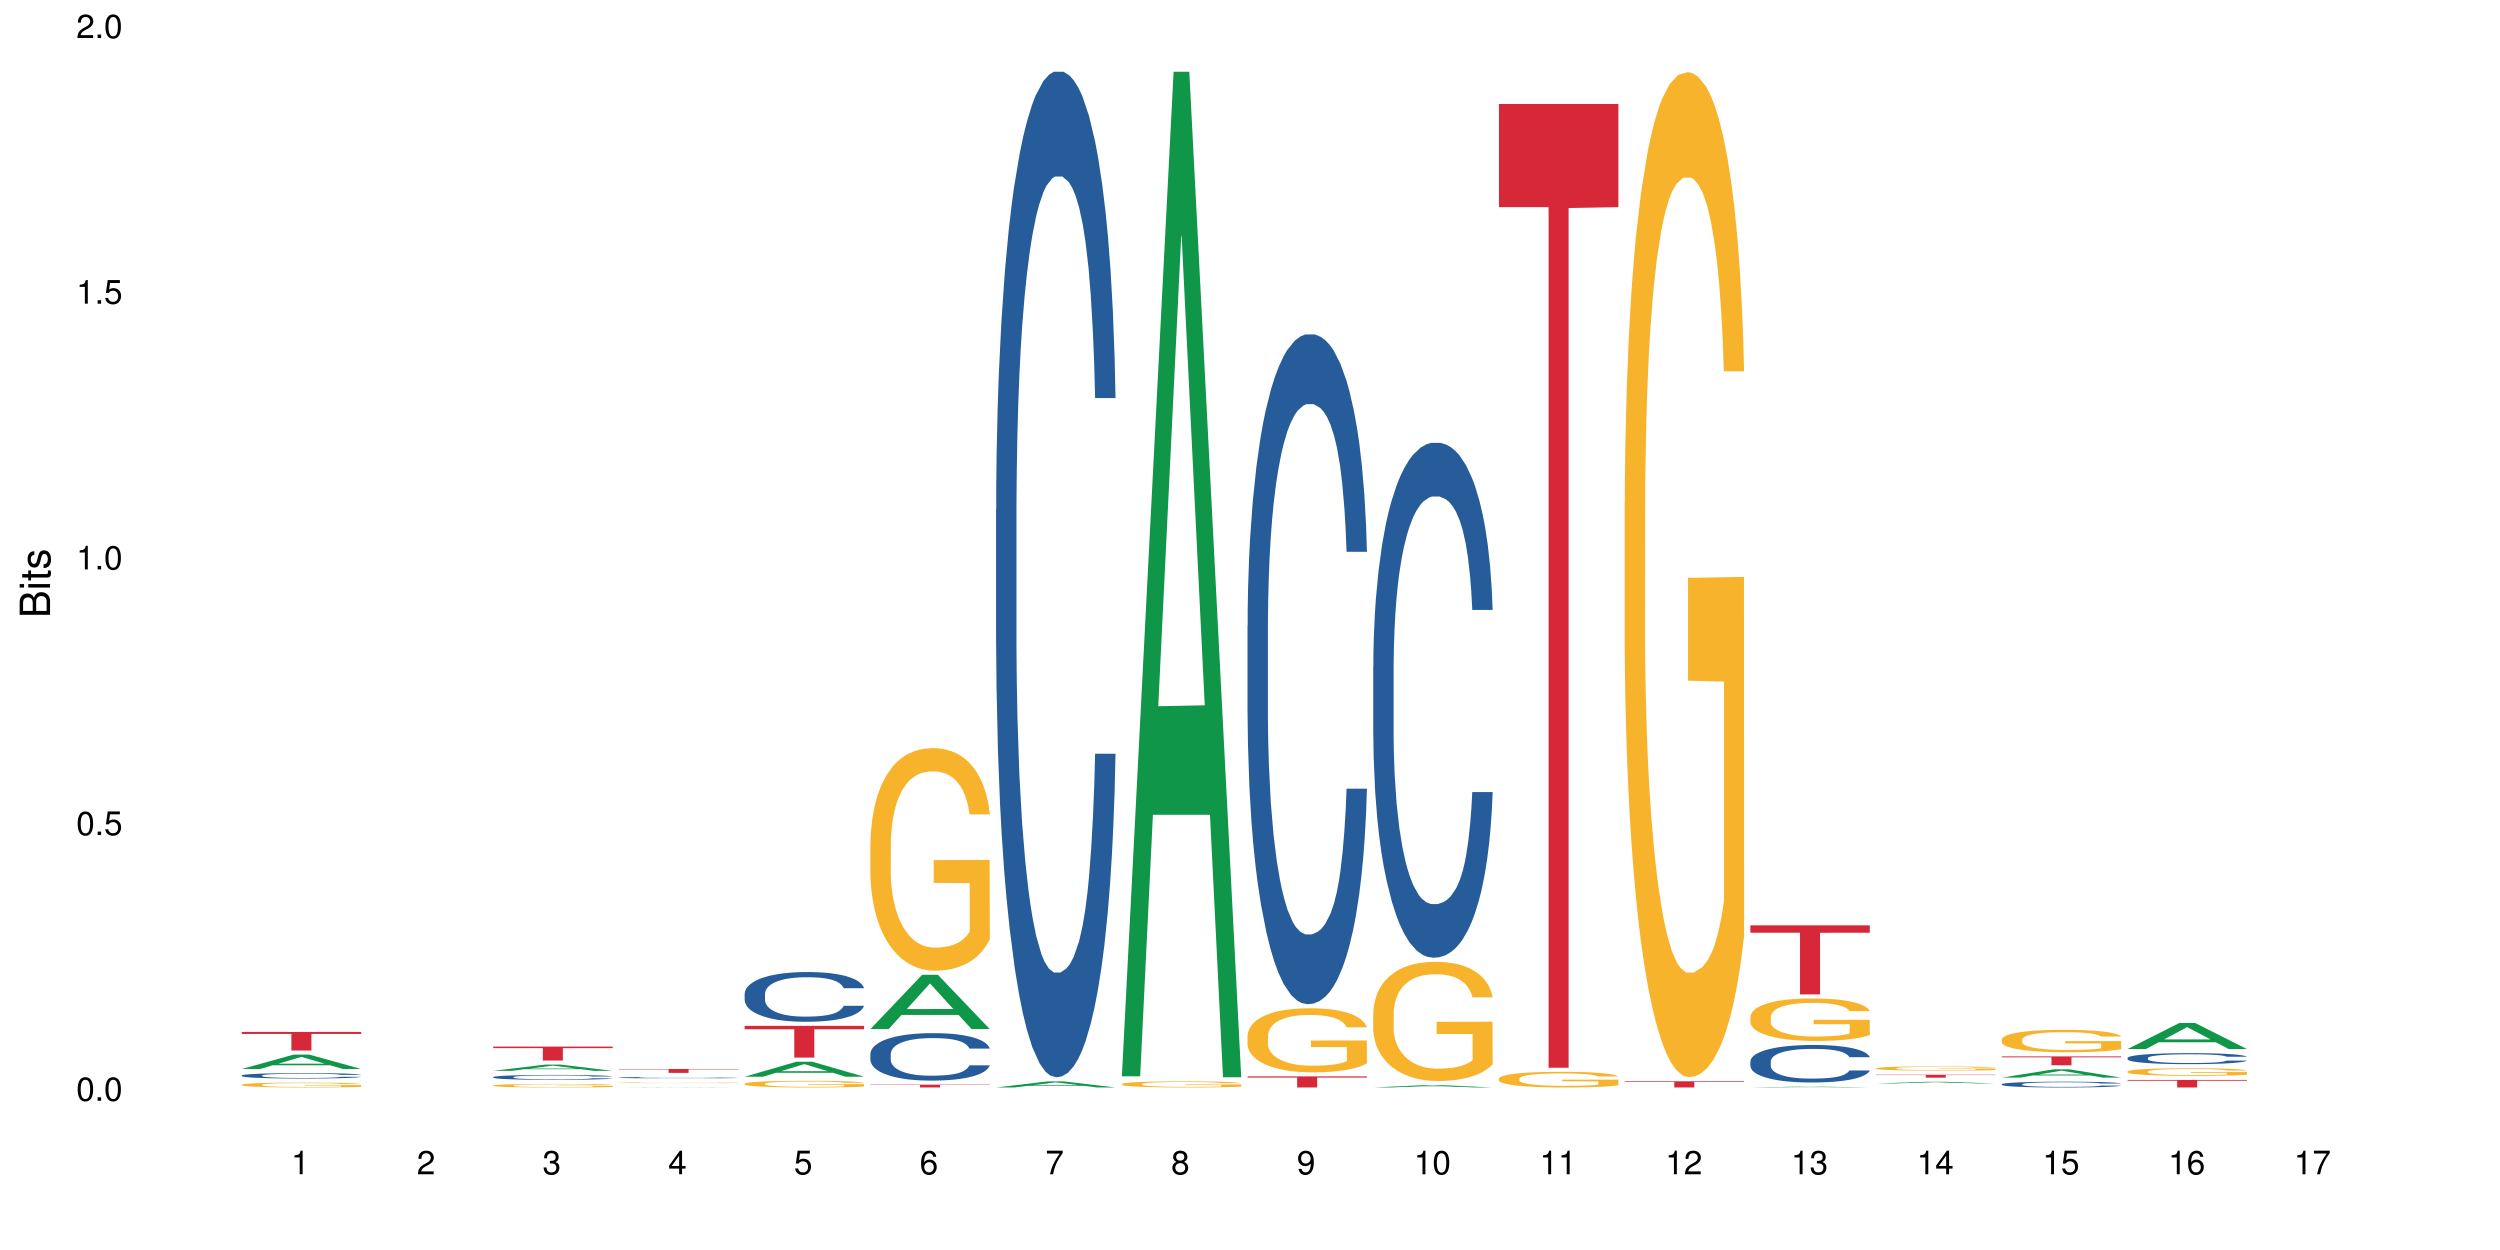 <?xml version="1.0" encoding="UTF-8"?>
<svg xmlns="http://www.w3.org/2000/svg" xmlns:xlink="http://www.w3.org/1999/xlink" width="720pt" height="360pt" viewBox="0 0 720 360" version="1.1">
<defs>
<g>
<symbol overflow="visible" id="glyph0-0">
<path style="stroke:none;" d=""/>
</symbol>
<symbol overflow="visible" id="glyph0-1">
<path style="stroke:none;" d="M 2.641 -6.797 C 2 -6.797 1.422 -6.531 1.078 -6.047 C 0.641 -5.453 0.406 -4.547 0.406 -3.297 C 0.406 -1 1.188 0.219 2.641 0.219 C 4.078 0.219 4.859 -1 4.859 -3.234 C 4.859 -4.562 4.656 -5.438 4.203 -6.047 C 3.844 -6.531 3.281 -6.797 2.641 -6.797 Z M 2.641 -6.047 C 3.547 -6.047 4 -5.125 4 -3.312 C 4 -1.375 3.562 -0.484 2.625 -0.484 C 1.734 -0.484 1.281 -1.422 1.281 -3.281 C 1.281 -5.141 1.734 -6.047 2.641 -6.047 Z M 2.641 -6.047 "/>
</symbol>
<symbol overflow="visible" id="glyph0-2">
<path style="stroke:none;" d="M 1.828 -1 L 0.828 -1 L 0.828 0 L 1.828 0 Z M 1.828 -1 "/>
</symbol>
<symbol overflow="visible" id="glyph0-3">
<path style="stroke:none;" d="M 4.562 -6.797 L 1.062 -6.797 L 0.547 -3.094 L 1.328 -3.094 C 1.719 -3.562 2.047 -3.734 2.578 -3.734 C 3.484 -3.734 4.062 -3.109 4.062 -2.094 C 4.062 -1.125 3.484 -0.531 2.578 -0.531 C 1.828 -0.531 1.375 -0.906 1.188 -1.672 L 0.328 -1.672 C 0.453 -1.109 0.547 -0.844 0.75 -0.594 C 1.125 -0.078 1.828 0.219 2.594 0.219 C 3.969 0.219 4.922 -0.781 4.922 -2.219 C 4.922 -3.562 4.031 -4.484 2.719 -4.484 C 2.25 -4.484 1.859 -4.359 1.469 -4.062 L 1.734 -5.969 L 4.562 -5.969 Z M 4.562 -6.797 "/>
</symbol>
<symbol overflow="visible" id="glyph0-4">
<path style="stroke:none;" d="M 2.484 -4.844 L 2.484 0 L 3.328 0 L 3.328 -6.797 L 2.766 -6.797 C 2.469 -5.75 2.281 -5.609 0.984 -5.453 L 0.984 -4.844 Z M 2.484 -4.844 "/>
</symbol>
<symbol overflow="visible" id="glyph0-5">
<path style="stroke:none;" d="M 4.859 -0.828 L 1.281 -0.828 C 1.359 -1.391 1.672 -1.75 2.5 -2.234 L 3.469 -2.75 C 4.406 -3.266 4.906 -3.969 4.906 -4.812 C 4.906 -5.375 4.672 -5.906 4.266 -6.266 C 3.859 -6.625 3.375 -6.797 2.719 -6.797 C 1.859 -6.797 1.219 -6.5 0.844 -5.922 C 0.609 -5.562 0.5 -5.125 0.484 -4.438 L 1.328 -4.438 C 1.359 -4.906 1.406 -5.188 1.531 -5.406 C 1.75 -5.812 2.188 -6.062 2.703 -6.062 C 3.469 -6.062 4.031 -5.516 4.031 -4.781 C 4.031 -4.25 3.719 -3.797 3.125 -3.438 L 2.234 -2.938 C 0.812 -2.141 0.406 -1.5 0.328 0 L 4.859 0 Z M 4.859 -0.828 "/>
</symbol>
<symbol overflow="visible" id="glyph0-6">
<path style="stroke:none;" d="M 2.125 -3.125 L 2.578 -3.125 C 3.516 -3.125 3.984 -2.703 3.984 -1.891 C 3.984 -1.031 3.469 -0.531 2.578 -0.531 C 1.656 -0.531 1.203 -0.984 1.156 -1.969 L 0.312 -1.969 C 0.344 -1.422 0.438 -1.078 0.609 -0.766 C 0.953 -0.109 1.625 0.219 2.547 0.219 C 3.953 0.219 4.859 -0.609 4.859 -1.906 C 4.859 -2.766 4.516 -3.25 3.703 -3.516 C 4.344 -3.766 4.656 -4.25 4.656 -4.938 C 4.656 -6.109 3.875 -6.797 2.578 -6.797 C 1.203 -6.797 0.484 -6.047 0.453 -4.609 L 1.297 -4.609 C 1.312 -5.016 1.344 -5.25 1.453 -5.453 C 1.641 -5.828 2.062 -6.062 2.594 -6.062 C 3.344 -6.062 3.797 -5.625 3.797 -4.906 C 3.797 -4.422 3.609 -4.141 3.25 -3.984 C 3.016 -3.891 2.719 -3.844 2.125 -3.844 Z M 2.125 -3.125 "/>
</symbol>
<symbol overflow="visible" id="glyph0-7">
<path style="stroke:none;" d="M 3.141 -1.625 L 3.141 0 L 3.984 0 L 3.984 -1.625 L 4.984 -1.625 L 4.984 -2.391 L 3.984 -2.391 L 3.984 -6.797 L 3.359 -6.797 L 0.266 -2.516 L 0.266 -1.625 Z M 3.141 -2.391 L 1 -2.391 L 3.141 -5.359 Z M 3.141 -2.391 "/>
</symbol>
<symbol overflow="visible" id="glyph0-8">
<path style="stroke:none;" d="M 4.781 -5.031 C 4.609 -6.141 3.891 -6.797 2.844 -6.797 C 2.094 -6.797 1.422 -6.438 1.031 -5.828 C 0.609 -5.172 0.406 -4.344 0.406 -3.094 C 0.406 -1.953 0.578 -1.234 0.984 -0.625 C 1.359 -0.078 1.953 0.219 2.703 0.219 C 3.984 0.219 4.922 -0.734 4.922 -2.078 C 4.922 -3.344 4.062 -4.234 2.844 -4.234 C 2.172 -4.234 1.641 -3.969 1.281 -3.469 C 1.281 -5.125 1.828 -6.047 2.797 -6.047 C 3.391 -6.047 3.797 -5.672 3.938 -5.031 Z M 2.734 -3.484 C 3.547 -3.484 4.062 -2.922 4.062 -2 C 4.062 -1.156 3.484 -0.531 2.703 -0.531 C 1.922 -0.531 1.328 -1.188 1.328 -2.047 C 1.328 -2.891 1.906 -3.484 2.734 -3.484 Z M 2.734 -3.484 "/>
</symbol>
<symbol overflow="visible" id="glyph0-9">
<path style="stroke:none;" d="M 4.984 -6.797 L 0.438 -6.797 L 0.438 -5.969 L 4.109 -5.969 C 2.5 -3.656 1.828 -2.234 1.328 0 L 2.219 0 C 2.594 -2.172 3.453 -4.047 4.984 -6.094 Z M 4.984 -6.797 "/>
</symbol>
<symbol overflow="visible" id="glyph0-10">
<path style="stroke:none;" d="M 3.75 -3.578 C 4.453 -4 4.688 -4.344 4.688 -4.984 C 4.688 -6.047 3.844 -6.797 2.641 -6.797 C 1.438 -6.797 0.594 -6.047 0.594 -4.984 C 0.594 -4.359 0.828 -4.016 1.516 -3.578 C 0.734 -3.203 0.359 -2.641 0.359 -1.891 C 0.359 -0.641 1.297 0.219 2.641 0.219 C 3.984 0.219 4.922 -0.641 4.922 -1.875 C 4.922 -2.641 4.531 -3.203 3.75 -3.578 Z M 2.641 -6.047 C 3.359 -6.047 3.812 -5.625 3.812 -4.969 C 3.812 -4.344 3.344 -3.922 2.641 -3.922 C 1.922 -3.922 1.453 -4.344 1.453 -4.984 C 1.453 -5.625 1.922 -6.047 2.641 -6.047 Z M 2.641 -3.203 C 3.484 -3.203 4.062 -2.672 4.062 -1.875 C 4.062 -1.062 3.484 -0.531 2.625 -0.531 C 1.797 -0.531 1.219 -1.078 1.219 -1.875 C 1.219 -2.672 1.797 -3.203 2.641 -3.203 Z M 2.641 -3.203 "/>
</symbol>
<symbol overflow="visible" id="glyph0-11">
<path style="stroke:none;" d="M 0.516 -1.547 C 0.672 -0.438 1.406 0.219 2.438 0.219 C 3.188 0.219 3.859 -0.141 4.266 -0.75 C 4.688 -1.406 4.891 -2.25 4.891 -3.484 C 4.891 -4.625 4.703 -5.359 4.312 -5.953 C 3.938 -6.5 3.344 -6.797 2.594 -6.797 C 1.297 -6.797 0.359 -5.844 0.359 -4.516 C 0.359 -3.25 1.234 -2.344 2.453 -2.344 C 3.094 -2.344 3.562 -2.578 4.016 -3.109 C 4 -1.453 3.469 -0.531 2.5 -0.531 C 1.906 -0.531 1.484 -0.906 1.359 -1.547 Z M 2.578 -6.062 C 3.375 -6.062 3.969 -5.406 3.969 -4.531 C 3.969 -3.688 3.375 -3.094 2.547 -3.094 C 1.734 -3.094 1.234 -3.672 1.234 -4.578 C 1.234 -5.438 1.797 -6.062 2.578 -6.062 Z M 2.578 -6.062 "/>
</symbol>
<symbol overflow="visible" id="glyph1-0">
<path style="stroke:none;" d=""/>
</symbol>
<symbol overflow="visible" id="glyph1-1">
<path style="stroke:none;" d="M 0 -0.953 L 0 -4.891 C 0 -5.719 -0.234 -6.344 -0.734 -6.797 C -1.188 -7.234 -1.812 -7.469 -2.5 -7.469 C -3.547 -7.469 -4.188 -7 -4.625 -5.875 C -4.984 -6.672 -5.641 -7.094 -6.531 -7.094 C -7.156 -7.094 -7.734 -6.859 -8.141 -6.391 C -8.562 -5.938 -8.75 -5.344 -8.75 -4.5 L -8.75 -0.953 Z M -4.984 -2.062 L -7.766 -2.062 L -7.766 -4.219 C -7.766 -4.844 -7.688 -5.203 -7.453 -5.5 C -7.219 -5.812 -6.859 -5.969 -6.375 -5.969 C -5.906 -5.969 -5.531 -5.812 -5.297 -5.5 C -5.062 -5.203 -4.984 -4.844 -4.984 -4.219 Z M -0.984 -2.062 L -4 -2.062 L -4 -4.781 C -4 -5.328 -3.859 -5.688 -3.578 -5.953 C -3.297 -6.219 -2.922 -6.359 -2.484 -6.359 C -2.062 -6.359 -1.688 -6.219 -1.406 -5.953 C -1.109 -5.688 -0.984 -5.328 -0.984 -4.781 Z M -0.984 -2.062 "/>
</symbol>
<symbol overflow="visible" id="glyph1-2">
<path style="stroke:none;" d="M -6.281 -1.797 L -6.281 -0.797 L 0 -0.797 L 0 -1.797 Z M -8.75 -1.797 L -8.75 -0.797 L -7.484 -0.797 L -7.484 -1.797 Z M -8.75 -1.797 "/>
</symbol>
<symbol overflow="visible" id="glyph1-3">
<path style="stroke:none;" d="M -6.281 -3.047 L -6.281 -2.016 L -8.016 -2.016 L -8.016 -1.016 L -6.281 -1.016 L -6.281 -0.172 L -5.469 -0.172 L -5.469 -1.016 L -0.719 -1.016 C -0.078 -1.016 0.281 -1.453 0.281 -2.234 C 0.281 -2.469 0.25 -2.719 0.188 -3.047 L -0.641 -3.047 C -0.609 -2.922 -0.594 -2.766 -0.594 -2.562 C -0.594 -2.141 -0.719 -2.016 -1.156 -2.016 L -5.469 -2.016 L -5.469 -3.047 Z M -6.281 -3.047 "/>
</symbol>
<symbol overflow="visible" id="glyph1-4">
<path style="stroke:none;" d="M -4.531 -5.25 C -5.766 -5.25 -6.469 -4.422 -6.469 -2.969 C -6.469 -1.516 -5.719 -0.562 -4.547 -0.562 C -3.562 -0.562 -3.094 -1.062 -2.734 -2.562 L -2.516 -3.484 C -2.344 -4.188 -2.094 -4.469 -1.625 -4.469 C -1.047 -4.469 -0.641 -3.875 -0.641 -3 C -0.641 -2.453 -0.797 -2 -1.062 -1.75 C -1.25 -1.594 -1.422 -1.531 -1.875 -1.469 L -1.875 -0.406 C -0.422 -0.453 0.281 -1.266 0.281 -2.922 C 0.281 -4.5 -0.5 -5.516 -1.719 -5.516 C -2.656 -5.516 -3.172 -4.984 -3.469 -3.734 L -3.703 -2.766 C -3.891 -1.953 -4.156 -1.609 -4.594 -1.609 C -5.172 -1.609 -5.547 -2.125 -5.547 -2.938 C -5.547 -3.75 -5.203 -4.172 -4.531 -4.203 Z M -4.531 -5.25 "/>
</symbol>
</g>
</defs>
<g id="surface51785">
<rect x="0" y="0" width="720" height="360" style="fill:rgb(100%,100%,100%);fill-opacity:1;stroke:none;"/>
<path style=" stroke:none;fill-rule:nonzero;fill:rgb(6.275%,58.824%,28.235%);fill-opacity:1;" d="M 69.629 307.871 L 69.668 307.867 L 84.551 303.727 L 89.07 303.727 L 104.027 307.875 L 98.77 307.875 L 95.023 306.789 L 78.598 306.789 L 74.922 307.871 L 69.629 307.871 L 80.176 306.344 L 93.516 306.34 L 86.863 304.402 L 86.789 304.398 L 86.719 304.41 L 80.141 306.34 L 80.176 306.344 Z M 69.629 307.871 "/>
<path style=" stroke:none;fill-rule:nonzero;fill:rgb(14.51%,36.078%,60%);fill-opacity:1;" d="M 69.629 309.73 L 69.672 309.73 L 69.672 309.695 L 69.797 309.641 L 70.09 309.574 L 70.383 309.523 L 71.141 309.441 L 72.188 309.359 L 73.277 309.297 L 74.074 309.258 L 74.789 309.23 L 76.426 309.176 L 77.473 309.148 L 78.605 309.125 L 79.992 309.102 L 80.996 309.086 L 83.262 309.062 L 84.941 309.051 L 86.242 309.047 L 89.051 309.047 L 90.73 309.055 L 91.945 309.062 L 93.289 309.074 L 94.422 309.086 L 96.391 309.117 L 98.152 309.156 L 98.949 309.18 L 100.207 309.227 L 101.172 309.27 L 101.844 309.305 L 102.602 309.359 L 103.27 309.422 L 103.773 309.496 L 104.027 309.559 L 98.152 309.559 L 97.859 309.5 L 97.523 309.457 L 96.895 309.398 L 96.266 309.355 L 95.387 309.312 L 94.586 309.285 L 93.496 309.258 L 92.531 309.242 L 91.527 309.23 L 90.562 309.219 L 88.715 309.211 L 86.574 309.211 L 85.777 309.215 L 84.145 309.227 L 83.262 309.238 L 82.004 309.258 L 81.121 309.273 L 80.074 309.305 L 79.359 309.328 L 78.48 309.367 L 77.852 309.398 L 77.137 309.445 L 76.719 309.48 L 76.34 309.523 L 76.004 309.57 L 75.754 309.621 L 75.586 309.672 L 75.5 309.727 L 75.5 309.949 L 75.586 310 L 75.797 310.059 L 76.34 310.148 L 77.137 310.223 L 78.062 310.285 L 78.941 310.328 L 79.445 310.348 L 80.117 310.371 L 81.164 310.398 L 82.676 310.43 L 83.555 310.438 L 84.898 310.449 L 86.281 310.457 L 88.129 310.457 L 89.766 310.449 L 90.855 310.445 L 91.988 310.434 L 93.539 310.406 L 94.504 310.383 L 95.344 310.359 L 95.973 310.332 L 96.391 310.309 L 97.02 310.262 L 97.523 310.215 L 97.902 310.164 L 98.152 310.113 L 104.027 310.113 L 103.773 310.172 L 103.398 310.227 L 103.02 310.27 L 102.434 310.32 L 101.762 310.363 L 100.797 310.414 L 100 310.449 L 98.949 310.484 L 97.984 310.512 L 96.938 310.535 L 95.387 310.562 L 94.379 310.578 L 93.289 310.59 L 91.988 310.602 L 90.352 310.613 L 88.59 310.617 L 86.953 310.621 L 85.191 310.617 L 83.891 310.613 L 82.172 310.598 L 80.031 310.574 L 78.48 310.547 L 77.266 310.52 L 76.215 310.488 L 75.039 310.449 L 73.531 310.387 L 72.609 310.34 L 71.977 310.297 L 71.266 310.242 L 70.762 310.191 L 70.176 310.113 L 69.754 310.008 L 69.629 309.93 Z M 69.629 309.73 "/>
<path style=" stroke:none;fill-rule:nonzero;fill:rgb(96.863%,70.196%,16.863%);fill-opacity:1;" d="M 69.629 312.395 L 69.672 312.395 L 69.672 312.367 L 69.84 312.312 L 70.258 312.23 L 70.805 312.168 L 71.391 312.113 L 71.77 312.09 L 72.398 312.051 L 72.941 312.023 L 74.328 311.965 L 76.09 311.91 L 77.055 311.887 L 78.145 311.867 L 79.695 311.84 L 80.41 311.832 L 82.59 311.812 L 85.066 311.801 L 87.793 311.797 L 89.051 311.797 L 90.77 311.801 L 93.121 311.816 L 94.461 311.828 L 95.512 311.84 L 96.602 311.859 L 97.945 311.883 L 99.203 311.914 L 100.207 311.945 L 101.215 311.984 L 102.055 312.023 L 102.766 312.07 L 103.398 312.121 L 103.773 312.168 L 104.027 312.211 L 98.195 312.211 L 97.859 312.168 L 97.48 312.133 L 96.852 312.09 L 96.223 312.059 L 95.594 312.035 L 94.422 312.004 L 93.414 311.98 L 92.156 311.965 L 90.938 311.953 L 89.555 311.945 L 88.715 311.941 L 86.492 311.941 L 84.48 311.953 L 83.305 311.961 L 82.465 311.973 L 81.289 311.992 L 80.578 312.008 L 80.156 312.016 L 78.898 312.055 L 78.062 312.094 L 77.598 312.117 L 77.012 312.156 L 76.594 312.188 L 76.133 312.242 L 75.879 312.277 L 75.543 312.367 L 75.5 312.598 L 75.629 312.645 L 75.879 312.695 L 76.215 312.742 L 76.719 312.793 L 77.223 312.828 L 78.102 312.879 L 78.859 312.91 L 79.445 312.934 L 80.578 312.969 L 81.039 312.98 L 82.129 313.004 L 83.262 313.02 L 84.645 313.035 L 85.695 313.043 L 87.371 313.051 L 89.512 313.051 L 92.027 313.043 L 93.625 313.031 L 94.715 313.023 L 95.426 313.012 L 96.309 313 L 96.938 312.984 L 97.523 312.973 L 98.238 312.949 L 98.238 312.645 L 87.875 312.645 L 87.875 312.5 L 103.984 312.5 L 104.027 313 L 103.145 313.035 L 102.055 313.066 L 101.004 313.094 L 99.914 313.113 L 98.363 313.137 L 97.105 313.152 L 95.176 313.172 L 93.414 313.184 L 91.566 313.191 L 89.934 313.195 L 88.004 313.195 L 86.281 313.191 L 84.438 313.188 L 82.969 313.176 L 81.625 313.164 L 80.285 313.145 L 78.605 313.117 L 77.516 313.098 L 76.383 313.07 L 75.25 313.039 L 74.242 313.004 L 73.574 312.977 L 72.902 312.945 L 72.188 312.906 L 71.516 312.863 L 71.012 312.824 L 70.551 312.781 L 70.215 312.738 L 69.883 312.68 L 69.715 312.633 L 69.629 312.594 Z M 69.629 312.395 "/>
<path style=" stroke:none;fill-rule:nonzero;fill:rgb(83.922%,15.686%,22.353%);fill-opacity:1;" d="M 69.629 297.203 L 104.027 297.203 L 104.027 297.773 L 89.691 297.777 L 89.691 302.551 L 83.922 302.551 L 83.922 297.785 L 83.84 297.773 L 69.629 297.773 Z M 69.629 297.203 "/>
<path style=" stroke:none;fill-rule:nonzero;fill:rgb(6.275%,58.824%,28.235%);fill-opacity:1;" d="M 142.043 308.406 L 142.078 308.402 L 156.965 306.605 L 161.484 306.605 L 176.441 308.406 L 171.184 308.406 L 167.438 307.938 L 151.012 307.938 L 147.336 308.406 L 142.043 308.406 L 152.59 307.742 L 165.93 307.738 L 159.277 306.898 L 159.203 306.895 L 159.133 306.902 L 152.555 307.738 L 152.59 307.742 Z M 142.043 308.406 "/>
<path style=" stroke:none;fill-rule:nonzero;fill:rgb(14.51%,36.078%,60%);fill-opacity:1;" d="M 142.043 310.195 L 142.086 310.195 L 142.086 310.164 L 142.211 310.113 L 142.504 310.055 L 142.797 310.012 L 143.555 309.934 L 144.602 309.859 L 145.691 309.805 L 146.488 309.77 L 147.203 309.742 L 148.84 309.695 L 149.887 309.672 L 151.02 309.648 L 152.402 309.629 L 153.41 309.613 L 155.676 309.594 L 157.355 309.586 L 158.652 309.582 L 161.465 309.582 L 163.145 309.586 L 164.359 309.594 L 165.703 309.602 L 166.832 309.613 L 168.805 309.645 L 170.566 309.68 L 171.363 309.699 L 172.621 309.738 L 173.586 309.777 L 174.258 309.812 L 175.012 309.859 L 175.684 309.918 L 176.188 309.984 L 176.441 310.039 L 170.566 310.039 L 170.273 309.988 L 169.938 309.949 L 169.309 309.895 L 168.68 309.859 L 167.797 309.82 L 167 309.797 L 165.91 309.77 L 164.945 309.754 L 163.941 309.742 L 162.977 309.734 L 161.129 309.727 L 158.988 309.727 L 158.191 309.73 L 156.559 309.742 L 155.676 309.75 L 154.418 309.77 L 153.535 309.785 L 152.488 309.812 L 151.773 309.832 L 150.895 309.867 L 150.266 309.895 L 149.551 309.938 L 149.133 309.973 L 148.754 310.008 L 148.418 310.051 L 148.168 310.094 L 148 310.145 L 147.914 310.191 L 147.914 310.391 L 148 310.438 L 148.211 310.492 L 148.754 310.57 L 149.551 310.637 L 150.473 310.691 L 151.355 310.73 L 151.859 310.75 L 152.531 310.77 L 153.578 310.797 L 155.09 310.82 L 155.969 310.832 L 157.312 310.844 L 158.695 310.848 L 160.543 310.848 L 162.18 310.844 L 163.27 310.836 L 164.402 310.824 L 165.953 310.805 L 166.918 310.781 L 167.758 310.758 L 168.387 310.734 L 168.805 310.715 L 169.434 310.672 L 169.938 310.629 L 170.316 310.586 L 170.566 310.539 L 176.441 310.539 L 176.188 310.594 L 175.812 310.641 L 175.434 310.68 L 174.848 310.727 L 174.176 310.766 L 173.211 310.809 L 172.414 310.84 L 171.363 310.871 L 170.398 310.898 L 169.352 310.918 L 167.797 310.945 L 166.793 310.957 L 165.703 310.969 L 164.402 310.98 L 162.766 310.988 L 161.004 310.992 L 159.367 310.996 L 157.605 310.992 L 156.305 310.988 L 154.586 310.977 L 152.445 310.953 L 150.895 310.93 L 149.676 310.902 L 148.629 310.879 L 147.453 310.844 L 145.945 310.785 L 145.02 310.742 L 144.391 310.707 L 143.68 310.656 L 143.176 310.609 L 142.59 310.539 L 142.168 310.445 L 142.043 310.375 Z M 142.043 310.195 "/>
<path style=" stroke:none;fill-rule:nonzero;fill:rgb(96.863%,70.196%,16.863%);fill-opacity:1;" d="M 142.043 312.609 L 142.086 312.609 L 142.086 312.59 L 142.254 312.547 L 142.672 312.488 L 143.219 312.441 L 143.805 312.402 L 144.184 312.383 L 144.812 312.355 L 145.355 312.336 L 146.742 312.293 L 148.504 312.254 L 149.469 312.238 L 150.559 312.223 L 152.109 312.203 L 152.824 312.195 L 155.004 312.184 L 157.48 312.172 L 161.465 312.172 L 163.184 312.176 L 165.535 312.184 L 166.875 312.195 L 167.926 312.203 L 169.016 312.215 L 170.359 312.234 L 171.617 312.258 L 172.621 312.281 L 173.629 312.309 L 174.469 312.336 L 175.18 312.371 L 175.812 312.41 L 176.188 312.441 L 176.441 312.477 L 170.609 312.477 L 170.273 312.441 L 169.895 312.418 L 169.266 312.387 L 168.637 312.363 L 168.008 312.348 L 166.832 312.32 L 165.828 312.309 L 164.57 312.293 L 163.352 312.285 L 161.969 312.281 L 161.129 312.277 L 158.906 312.277 L 156.891 312.285 L 155.719 312.293 L 154.879 312.301 L 153.703 312.312 L 152.992 312.324 L 152.57 312.332 L 151.312 312.359 L 150.473 312.387 L 150.012 312.406 L 149.426 312.434 L 149.008 312.457 L 148.547 312.496 L 148.293 312.523 L 147.957 312.586 L 147.914 312.758 L 148.043 312.793 L 148.293 312.832 L 148.629 312.863 L 149.133 312.898 L 149.637 312.926 L 150.516 312.965 L 151.273 312.988 L 151.859 313.004 L 152.992 313.027 L 153.453 313.039 L 154.543 313.055 L 155.676 313.066 L 157.059 313.078 L 158.109 313.086 L 159.785 313.09 L 161.926 313.09 L 164.441 313.082 L 166.035 313.074 L 167.129 313.07 L 167.84 313.062 L 168.723 313.051 L 169.352 313.043 L 169.938 313.031 L 170.652 313.016 L 170.652 312.793 L 160.289 312.793 L 160.289 312.688 L 176.398 312.684 L 176.441 313.051 L 175.559 313.078 L 174.469 313.102 L 173.418 313.121 L 172.328 313.137 L 170.777 313.152 L 169.52 313.164 L 167.59 313.18 L 165.828 313.188 L 163.98 313.191 L 162.344 313.195 L 158.695 313.195 L 156.852 313.188 L 155.383 313.18 L 154.039 313.172 L 152.699 313.16 L 151.02 313.141 L 149.93 313.125 L 148.797 313.105 L 147.664 313.082 L 146.656 313.055 L 145.984 313.035 L 145.316 313.012 L 144.602 312.984 L 143.93 312.953 L 143.426 312.926 L 142.965 312.891 L 142.629 312.859 L 142.293 312.816 L 142.129 312.785 L 142.043 312.754 Z M 142.043 312.609 "/>
<path style=" stroke:none;fill-rule:nonzero;fill:rgb(83.922%,15.686%,22.353%);fill-opacity:1;" d="M 142.043 301.426 L 176.441 301.426 L 176.441 301.855 L 162.105 301.859 L 162.105 305.43 L 156.336 305.43 L 156.336 301.863 L 156.254 301.855 L 142.043 301.855 Z M 142.043 301.426 "/>
<path style=" stroke:none;fill-rule:nonzero;fill:rgb(6.275%,58.824%,28.235%);fill-opacity:1;" d="M 178.25 313.195 L 178.285 313.195 L 193.172 313.121 L 197.691 313.121 L 212.648 313.195 L 207.391 313.195 L 203.645 313.176 L 187.219 313.176 L 183.543 313.195 L 178.25 313.195 L 188.797 313.168 L 202.137 313.168 L 195.484 313.133 L 195.34 313.133 L 188.762 313.168 L 188.797 313.168 Z M 178.25 313.195 "/>
<path style=" stroke:none;fill-rule:nonzero;fill:rgb(14.51%,36.078%,60%);fill-opacity:1;" d="M 178.25 310.34 L 178.293 310.34 L 178.293 310.332 L 178.418 310.316 L 178.711 310.301 L 179.004 310.289 L 179.762 310.266 L 180.809 310.246 L 181.898 310.23 L 182.695 310.219 L 183.41 310.211 L 185.047 310.199 L 186.094 310.191 L 187.227 310.188 L 188.609 310.18 L 189.617 310.176 L 191.883 310.172 L 193.562 310.168 L 200.566 310.168 L 201.91 310.172 L 203.039 310.176 L 205.012 310.184 L 206.773 310.195 L 207.57 310.199 L 208.828 310.211 L 209.793 310.223 L 210.465 310.23 L 211.219 310.246 L 211.891 310.262 L 212.395 310.281 L 212.648 310.297 L 206.773 310.297 L 206.48 310.281 L 206.145 310.27 L 205.516 310.254 L 204.887 310.246 L 204.004 310.234 L 203.207 310.227 L 202.117 310.219 L 201.152 310.215 L 200.148 310.211 L 199.184 310.211 L 197.336 310.207 L 195.195 310.207 L 194.398 310.211 L 192.766 310.211 L 191.883 310.215 L 190.625 310.219 L 189.742 310.223 L 188.695 310.23 L 187.98 310.238 L 187.102 310.246 L 186.473 310.258 L 185.758 310.27 L 185.34 310.277 L 184.961 310.289 L 184.625 310.301 L 184.375 310.312 L 184.207 310.328 L 184.121 310.34 L 184.121 310.395 L 184.207 310.41 L 184.418 310.426 L 184.961 310.449 L 185.758 310.469 L 186.68 310.48 L 187.562 310.492 L 188.066 310.5 L 188.738 310.504 L 189.785 310.512 L 191.297 310.52 L 192.176 310.523 L 193.52 310.523 L 194.902 310.527 L 196.75 310.527 L 198.387 310.523 L 199.477 310.523 L 200.609 310.52 L 202.16 310.516 L 203.125 310.508 L 203.965 310.5 L 204.594 310.492 L 205.012 310.488 L 205.641 310.477 L 206.145 310.465 L 206.523 310.453 L 206.773 310.438 L 212.648 310.438 L 212.395 310.453 L 212.016 310.469 L 211.641 310.48 L 211.055 310.492 L 210.383 310.504 L 209.418 310.516 L 208.621 310.523 L 207.57 310.535 L 206.605 310.539 L 205.559 310.547 L 204.004 310.555 L 203 310.559 L 201.91 310.562 L 200.609 310.562 L 198.973 310.566 L 192.512 310.566 L 190.793 310.562 L 188.652 310.555 L 187.102 310.551 L 185.883 310.543 L 184.836 310.535 L 183.66 310.523 L 182.152 310.508 L 181.227 310.496 L 180.598 310.484 L 179.887 310.473 L 179.383 310.457 L 178.797 310.438 L 178.375 310.414 L 178.25 310.391 Z M 178.25 310.34 "/>
<path style=" stroke:none;fill-rule:nonzero;fill:rgb(96.863%,70.196%,16.863%);fill-opacity:1;" d="M 178.25 311.832 L 178.293 311.832 L 178.293 311.828 L 178.461 311.82 L 178.879 311.809 L 179.426 311.797 L 180.012 311.789 L 180.391 311.785 L 181.02 311.781 L 181.562 311.777 L 182.949 311.77 L 184.711 311.762 L 185.676 311.758 L 186.766 311.754 L 188.316 311.75 L 189.031 311.75 L 191.211 311.746 L 193.688 311.742 L 199.391 311.742 L 201.742 311.746 L 203.082 311.746 L 204.133 311.75 L 205.223 311.754 L 206.562 311.758 L 207.824 311.762 L 208.828 311.766 L 209.836 311.77 L 210.676 311.777 L 211.387 311.781 L 212.016 311.789 L 212.395 311.797 L 212.648 311.805 L 206.816 311.805 L 206.48 311.797 L 206.102 311.793 L 205.473 311.785 L 204.215 311.777 L 203.039 311.773 L 202.035 311.77 L 200.777 311.77 L 199.559 311.766 L 191.926 311.766 L 191.086 311.77 L 189.91 311.773 L 189.199 311.773 L 188.777 311.777 L 187.52 311.781 L 186.68 311.785 L 186.219 311.789 L 185.633 311.797 L 185.215 311.801 L 184.754 311.809 L 184.5 311.812 L 184.164 311.828 L 184.121 311.859 L 184.25 311.867 L 184.5 311.875 L 184.836 311.883 L 185.34 311.887 L 185.844 311.895 L 186.723 311.902 L 187.48 311.906 L 188.066 311.91 L 189.199 311.914 L 189.66 311.918 L 190.75 311.918 L 191.883 311.922 L 193.266 311.926 L 200.648 311.926 L 202.242 311.922 L 204.047 311.922 L 204.93 311.918 L 205.559 311.918 L 206.145 311.914 L 206.859 311.91 L 206.859 311.867 L 196.496 311.867 L 196.496 311.848 L 212.605 311.848 L 212.648 311.918 L 211.766 311.926 L 210.676 311.93 L 209.625 311.934 L 208.535 311.938 L 206.984 311.938 L 205.727 311.941 L 203.797 311.945 L 200.188 311.945 L 198.551 311.949 L 194.902 311.949 L 193.059 311.945 L 191.59 311.945 L 190.246 311.941 L 188.906 311.941 L 187.227 311.938 L 186.137 311.934 L 183.871 311.926 L 182.863 311.918 L 182.191 311.914 L 181.523 311.91 L 180.809 311.906 L 180.137 311.898 L 179.633 311.895 L 179.172 311.887 L 178.5 311.871 L 178.336 311.867 L 178.25 311.859 Z M 178.25 311.832 "/>
<path style=" stroke:none;fill-rule:nonzero;fill:rgb(83.922%,15.686%,22.353%);fill-opacity:1;" d="M 178.25 307.867 L 212.648 307.867 L 212.648 307.988 L 198.312 307.988 L 198.312 308.992 L 192.543 308.992 L 192.543 307.988 L 178.25 307.988 Z M 178.25 307.867 "/>
<path style=" stroke:none;fill-rule:nonzero;fill:rgb(6.275%,58.824%,28.235%);fill-opacity:1;" d="M 214.457 310.094 L 214.492 310.09 L 229.379 305.77 L 233.898 305.77 L 248.855 310.098 L 243.598 310.098 L 239.852 308.969 L 223.422 308.969 L 219.75 310.094 L 214.457 310.094 L 225.004 308.5 L 238.344 308.496 L 231.691 306.477 L 231.617 306.473 L 231.547 306.484 L 224.969 308.496 L 225.004 308.5 Z M 214.457 310.094 "/>
<path style=" stroke:none;fill-rule:nonzero;fill:rgb(14.51%,36.078%,60%);fill-opacity:1;" d="M 214.457 286.188 L 214.5 286.176 L 214.5 285.859 L 214.625 285.363 L 214.918 284.738 L 215.211 284.305 L 215.969 283.531 L 217.016 282.789 L 218.105 282.211 L 218.902 281.871 L 219.617 281.609 L 221.254 281.125 L 222.301 280.879 L 223.434 280.656 L 224.816 280.434 L 225.824 280.301 L 228.09 280.094 L 229.77 280 L 231.066 279.961 L 233.879 279.961 L 235.555 280.016 L 236.773 280.078 L 238.117 280.184 L 239.246 280.301 L 241.219 280.59 L 242.98 280.957 L 243.777 281.164 L 245.035 281.57 L 246 281.965 L 246.672 282.305 L 247.426 282.789 L 248.098 283.375 L 248.602 284.043 L 248.855 284.605 L 242.98 284.605 L 242.688 284.082 L 242.352 283.676 L 241.723 283.141 L 241.094 282.762 L 240.211 282.383 L 239.414 282.133 L 238.324 281.887 L 237.359 281.727 L 236.352 281.609 L 235.391 281.531 L 233.543 281.453 L 231.402 281.453 L 230.605 281.48 L 228.973 281.586 L 228.09 281.676 L 226.832 281.859 L 225.949 282.027 L 224.902 282.289 L 224.188 282.512 L 223.309 282.852 L 222.68 283.152 L 221.965 283.586 L 221.547 283.914 L 221.168 284.277 L 220.832 284.711 L 220.582 285.168 L 220.414 285.652 L 220.328 286.121 L 220.328 288.148 L 220.414 288.621 L 220.625 289.172 L 221.168 289.969 L 221.965 290.66 L 222.887 291.211 L 223.77 291.602 L 224.273 291.785 L 224.945 291.996 L 225.992 292.258 L 227.504 292.52 L 228.383 292.625 L 229.727 292.727 L 231.109 292.781 L 232.957 292.781 L 234.59 292.727 L 235.684 292.664 L 236.816 292.559 L 238.367 292.336 L 239.332 292.125 L 240.172 291.879 L 240.801 291.629 L 241.219 291.422 L 241.848 291.016 L 242.352 290.57 L 242.73 290.113 L 242.98 289.668 L 248.855 289.668 L 248.602 290.191 L 248.223 290.699 L 247.848 291.078 L 247.258 291.539 L 246.59 291.941 L 245.625 292.402 L 244.828 292.703 L 243.777 293.027 L 242.812 293.277 L 241.766 293.5 L 240.211 293.762 L 239.207 293.891 L 238.117 294.008 L 236.816 294.113 L 235.18 294.207 L 233.418 294.258 L 231.781 294.27 L 230.02 294.246 L 228.719 294.191 L 227 294.074 L 224.859 293.84 L 223.309 293.59 L 222.09 293.344 L 221.043 293.082 L 219.867 292.727 L 218.359 292.152 L 217.434 291.707 L 216.805 291.34 L 216.094 290.832 L 215.59 290.375 L 215.004 289.641 L 214.582 288.711 L 214.457 287.992 Z M 214.457 286.188 "/>
<path style=" stroke:none;fill-rule:nonzero;fill:rgb(96.863%,70.196%,16.863%);fill-opacity:1;" d="M 214.457 312.098 L 214.5 312.094 L 214.5 312.059 L 214.668 311.98 L 215.086 311.871 L 215.633 311.781 L 216.219 311.711 L 216.598 311.676 L 217.227 311.625 L 217.77 311.586 L 219.156 311.504 L 220.918 311.434 L 221.883 311.398 L 222.973 311.371 L 224.523 311.336 L 225.238 311.324 L 227.418 311.297 L 229.895 311.277 L 232.621 311.273 L 233.879 311.277 L 235.598 311.281 L 237.949 311.301 L 239.289 311.32 L 240.34 311.336 L 241.43 311.359 L 242.77 311.395 L 244.031 311.438 L 245.035 311.48 L 246.043 311.531 L 246.883 311.59 L 247.594 311.648 L 248.223 311.723 L 248.602 311.785 L 248.855 311.848 L 243.023 311.848 L 242.688 311.785 L 242.309 311.738 L 241.68 311.68 L 241.051 311.637 L 240.422 311.605 L 239.246 311.559 L 238.242 311.531 L 236.984 311.504 L 235.766 311.488 L 234.383 311.48 L 233.543 311.477 L 231.32 311.477 L 229.305 311.488 L 228.133 311.504 L 227.293 311.516 L 226.117 311.543 L 225.406 311.562 L 224.984 311.578 L 223.727 311.633 L 222.887 311.68 L 222.426 311.715 L 221.84 311.766 L 221.422 311.816 L 220.957 311.883 L 220.707 311.938 L 220.371 312.059 L 220.328 312.371 L 220.457 312.438 L 220.707 312.512 L 221.043 312.574 L 221.547 312.641 L 222.051 312.691 L 222.93 312.762 L 223.684 312.805 L 224.273 312.836 L 225.406 312.883 L 225.867 312.898 L 226.957 312.93 L 228.09 312.957 L 229.473 312.977 L 230.523 312.988 L 232.199 312.996 L 234.34 312.996 L 236.855 312.984 L 238.449 312.973 L 239.543 312.957 L 240.254 312.945 L 241.137 312.926 L 241.766 312.906 L 242.352 312.887 L 243.066 312.859 L 243.066 312.438 L 232.703 312.438 L 232.703 312.242 L 248.812 312.238 L 248.855 312.926 L 247.973 312.973 L 246.883 313.02 L 245.832 313.055 L 244.742 313.082 L 243.191 313.117 L 241.934 313.137 L 240.004 313.164 L 238.242 313.18 L 236.395 313.188 L 234.758 313.195 L 232.828 313.195 L 231.109 313.191 L 229.266 313.184 L 227.797 313.168 L 226.453 313.148 L 225.113 313.129 L 223.434 313.09 L 222.344 313.062 L 221.211 313.023 L 220.078 312.98 L 219.07 312.934 L 218.398 312.895 L 217.73 312.855 L 217.016 312.801 L 216.344 312.742 L 215.84 312.688 L 215.379 312.625 L 215.043 312.566 L 214.707 312.488 L 214.539 312.426 L 214.457 312.371 Z M 214.457 312.098 "/>
<path style=" stroke:none;fill-rule:nonzero;fill:rgb(83.922%,15.686%,22.353%);fill-opacity:1;" d="M 214.457 295.445 L 248.855 295.445 L 248.855 296.426 L 234.52 296.434 L 234.52 304.594 L 228.75 304.594 L 228.75 296.441 L 228.668 296.426 L 214.457 296.426 Z M 214.457 295.445 "/>
<path style=" stroke:none;fill-rule:nonzero;fill:rgb(6.275%,58.824%,28.235%);fill-opacity:1;" d="M 250.664 296.367 L 250.699 296.352 L 265.582 280.738 L 270.105 280.738 L 285.062 296.379 L 279.805 296.379 L 276.059 292.297 L 259.629 292.297 L 255.957 296.367 L 250.664 296.367 L 261.211 290.609 L 274.551 290.594 L 267.898 283.297 L 267.824 283.281 L 267.754 283.324 L 261.176 290.594 L 261.211 290.609 Z M 250.664 296.367 "/>
<path style=" stroke:none;fill-rule:nonzero;fill:rgb(14.51%,36.078%,60%);fill-opacity:1;" d="M 250.664 303.5 L 250.707 303.488 L 250.707 303.188 L 250.832 302.715 L 251.125 302.113 L 251.418 301.703 L 252.176 300.965 L 253.223 300.254 L 254.312 299.703 L 255.109 299.379 L 255.824 299.129 L 257.461 298.668 L 258.508 298.43 L 259.641 298.219 L 261.023 298.004 L 262.031 297.879 L 264.297 297.68 L 265.977 297.594 L 267.273 297.555 L 270.086 297.555 L 271.762 297.605 L 272.98 297.668 L 274.32 297.766 L 275.453 297.879 L 277.426 298.156 L 279.188 298.504 L 279.984 298.703 L 281.242 299.09 L 282.207 299.465 L 282.879 299.789 L 283.633 300.254 L 284.305 300.816 L 284.809 301.453 L 285.062 301.988 L 279.188 301.988 L 278.895 301.488 L 278.559 301.102 L 277.93 300.59 L 277.301 300.227 L 276.418 299.867 L 275.621 299.629 L 274.531 299.391 L 273.566 299.242 L 272.559 299.129 L 271.594 299.055 L 269.75 298.98 L 267.609 298.98 L 266.812 299.004 L 265.18 299.105 L 264.297 299.191 L 263.039 299.367 L 262.156 299.527 L 261.109 299.777 L 260.395 299.992 L 259.516 300.316 L 258.887 300.602 L 258.172 301.016 L 257.754 301.328 L 257.375 301.676 L 257.039 302.09 L 256.789 302.527 L 256.621 302.988 L 256.535 303.438 L 256.535 305.371 L 256.621 305.824 L 256.832 306.348 L 257.375 307.109 L 258.172 307.77 L 259.094 308.297 L 259.977 308.668 L 260.48 308.844 L 261.152 309.043 L 262.199 309.293 L 263.711 309.543 L 264.59 309.645 L 265.934 309.742 L 267.316 309.793 L 269.164 309.793 L 270.797 309.742 L 271.891 309.68 L 273.023 309.582 L 274.574 309.371 L 275.539 309.168 L 276.379 308.934 L 277.008 308.695 L 277.426 308.496 L 278.055 308.109 L 278.559 307.684 L 278.938 307.246 L 279.188 306.82 L 285.062 306.82 L 284.809 307.32 L 284.43 307.809 L 284.055 308.172 L 283.465 308.609 L 282.797 308.996 L 281.832 309.434 L 281.035 309.719 L 279.984 310.031 L 279.02 310.27 L 277.973 310.48 L 276.418 310.73 L 275.414 310.855 L 274.32 310.969 L 273.023 311.066 L 271.387 311.156 L 269.625 311.203 L 267.988 311.219 L 266.227 311.191 L 264.926 311.145 L 263.207 311.031 L 261.066 310.805 L 259.516 310.566 L 258.297 310.332 L 257.25 310.082 L 256.074 309.742 L 254.566 309.195 L 253.641 308.77 L 253.012 308.422 L 252.301 307.934 L 251.797 307.496 L 251.211 306.797 L 250.789 305.91 L 250.664 305.223 Z M 250.664 303.5 "/>
<path style=" stroke:none;fill-rule:nonzero;fill:rgb(96.863%,70.196%,16.863%);fill-opacity:1;" d="M 250.664 242.914 L 250.707 242.855 L 250.707 241.684 L 250.875 239.051 L 251.293 235.422 L 251.84 232.434 L 252.426 230.094 L 252.805 228.863 L 253.434 227.105 L 253.977 225.82 L 255.363 223.184 L 257.125 220.727 L 258.09 219.672 L 259.18 218.676 L 260.73 217.562 L 261.445 217.152 L 263.625 216.219 L 266.102 215.633 L 268.828 215.457 L 270.086 215.516 L 271.805 215.75 L 274.156 216.395 L 275.496 216.98 L 276.547 217.562 L 277.637 218.324 L 278.977 219.496 L 280.238 220.902 L 281.242 222.305 L 282.25 224.062 L 283.09 225.938 L 283.801 227.984 L 284.43 230.445 L 284.809 232.492 L 285.062 234.543 L 279.23 234.543 L 278.895 232.492 L 278.516 230.914 L 277.887 228.98 L 277.258 227.574 L 276.629 226.465 L 275.453 224.941 L 274.449 224.004 L 273.191 223.184 L 271.973 222.656 L 270.59 222.305 L 269.75 222.188 L 267.527 222.188 L 265.512 222.598 L 264.34 223.066 L 263.5 223.535 L 262.324 224.414 L 261.613 225.117 L 261.191 225.586 L 259.934 227.398 L 259.094 229.039 L 258.633 230.152 L 258.047 231.906 L 257.629 233.488 L 257.164 235.832 L 256.914 237.586 L 256.578 241.566 L 256.535 252.105 L 256.664 254.332 L 256.914 256.73 L 257.25 258.84 L 257.754 261.062 L 258.258 262.762 L 259.137 265.047 L 259.891 266.566 L 260.48 267.562 L 261.613 269.145 L 262.074 269.672 L 263.164 270.723 L 264.297 271.543 L 265.68 272.246 L 266.73 272.598 L 268.406 272.891 L 270.547 272.891 L 273.062 272.539 L 274.656 272.07 L 275.75 271.602 L 276.461 271.191 L 277.344 270.547 L 277.973 269.965 L 278.559 269.32 L 279.273 268.324 L 279.273 254.332 L 268.91 254.273 L 268.91 247.715 L 285.02 247.656 L 285.062 270.547 L 284.18 272.129 L 283.09 273.652 L 282.039 274.824 L 280.949 275.816 L 279.398 276.93 L 278.141 277.633 L 276.211 278.453 L 274.449 278.98 L 272.602 279.332 L 270.965 279.508 L 269.035 279.566 L 267.316 279.449 L 265.473 279.098 L 264.004 278.629 L 262.66 278.043 L 261.32 277.281 L 259.641 276.051 L 258.551 275.059 L 257.418 273.828 L 256.285 272.363 L 255.277 270.781 L 254.605 269.555 L 253.938 268.148 L 253.223 266.391 L 252.551 264.402 L 252.047 262.586 L 251.586 260.539 L 251.25 258.605 L 250.914 255.969 L 250.746 253.863 L 250.664 252.047 Z M 250.664 242.914 "/>
<path style=" stroke:none;fill-rule:nonzero;fill:rgb(83.922%,15.686%,22.353%);fill-opacity:1;" d="M 250.664 312.391 L 285.062 312.391 L 285.062 312.477 L 270.727 312.48 L 270.727 313.195 L 264.957 313.195 L 264.957 312.48 L 264.875 312.477 L 250.664 312.477 Z M 250.664 312.391 "/>
<path style=" stroke:none;fill-rule:nonzero;fill:rgb(6.275%,58.824%,28.235%);fill-opacity:1;" d="M 286.871 313.195 L 286.906 313.191 L 301.789 311.434 L 306.312 311.434 L 321.27 313.195 L 316.012 313.195 L 312.266 312.734 L 295.836 312.734 L 292.164 313.195 L 286.871 313.195 L 297.418 312.547 L 310.758 312.543 L 304.105 311.723 L 304.031 311.719 L 303.961 311.727 L 297.383 312.543 L 297.418 312.547 Z M 286.871 313.195 "/>
<path style=" stroke:none;fill-rule:nonzero;fill:rgb(14.51%,36.078%,60%);fill-opacity:1;" d="M 286.871 146.668 L 286.914 146.402 L 286.914 140.047 L 287.039 129.988 L 287.332 117.281 L 287.625 108.547 L 288.383 92.93 L 289.43 77.84 L 290.52 66.195 L 291.316 59.312 L 292.031 54.016 L 293.668 44.223 L 294.715 39.191 L 295.848 34.691 L 297.23 30.191 L 298.238 27.547 L 300.504 23.309 L 302.184 21.457 L 303.48 20.664 L 306.293 20.664 L 307.969 21.723 L 309.188 23.047 L 310.527 25.164 L 311.66 27.547 L 313.633 33.371 L 315.395 40.781 L 316.191 45.016 L 317.449 53.223 L 318.414 61.164 L 319.086 68.047 L 319.84 77.84 L 320.512 89.754 L 321.016 103.254 L 321.27 114.637 L 315.395 114.637 L 315.102 104.047 L 314.766 95.84 L 314.137 84.988 L 313.508 77.312 L 312.625 69.637 L 311.828 64.605 L 310.738 59.574 L 309.773 56.398 L 308.766 54.016 L 307.801 52.43 L 305.957 50.84 L 303.816 50.84 L 303.02 51.371 L 301.383 53.488 L 300.504 55.34 L 299.246 59.047 L 298.363 62.488 L 297.316 67.781 L 296.602 72.281 L 295.723 79.164 L 295.094 85.254 L 294.379 93.988 L 293.961 100.605 L 293.582 108.02 L 293.246 116.754 L 292.996 126.02 L 292.828 135.812 L 292.742 145.344 L 292.742 186.375 L 292.828 195.902 L 293.039 207.02 L 293.582 223.168 L 294.379 237.199 L 295.301 248.316 L 296.184 256.258 L 296.688 259.965 L 297.359 264.199 L 298.406 269.492 L 299.918 274.789 L 300.797 276.906 L 302.141 279.023 L 303.523 280.082 L 305.371 280.082 L 307.004 279.023 L 308.098 277.699 L 309.23 275.582 L 310.781 271.082 L 311.746 266.848 L 312.586 261.816 L 313.215 256.785 L 313.633 252.551 L 314.262 244.344 L 314.766 235.344 L 315.145 226.082 L 315.395 217.078 L 321.27 217.078 L 321.016 227.668 L 320.637 237.992 L 320.262 245.668 L 319.672 254.934 L 319.004 263.141 L 318.039 272.406 L 317.242 278.492 L 316.191 285.109 L 315.227 290.141 L 314.18 294.641 L 312.625 299.934 L 311.621 302.582 L 310.527 304.965 L 309.23 307.082 L 307.594 308.934 L 305.832 309.992 L 304.195 310.258 L 302.434 309.73 L 301.133 308.672 L 299.414 306.289 L 297.273 301.523 L 295.723 296.492 L 294.504 291.465 L 293.457 286.168 L 292.281 279.023 L 290.773 267.375 L 289.848 258.375 L 289.219 250.965 L 288.508 240.641 L 288.004 231.375 L 287.418 216.551 L 286.996 197.754 L 286.871 183.195 Z M 286.871 146.668 "/>
<path style=" stroke:none;fill-rule:nonzero;fill:rgb(6.275%,58.824%,28.235%);fill-opacity:1;" d="M 323.078 309.988 L 323.113 309.715 L 337.996 20.664 L 342.52 20.664 L 357.473 310.258 L 352.219 310.258 L 348.473 234.664 L 332.043 234.664 L 328.371 309.988 L 323.078 309.988 L 333.625 203.395 L 346.965 203.121 L 340.312 67.977 L 340.238 67.707 L 340.164 68.52 L 333.59 203.121 L 333.625 203.395 Z M 323.078 309.988 "/>
<path style=" stroke:none;fill-rule:nonzero;fill:rgb(96.863%,70.196%,16.863%);fill-opacity:1;" d="M 323.078 312.188 L 323.121 312.188 L 323.121 312.156 L 323.289 312.082 L 323.707 311.98 L 324.254 311.898 L 324.84 311.836 L 325.219 311.801 L 325.848 311.754 L 326.391 311.719 L 327.777 311.645 L 329.539 311.578 L 330.504 311.551 L 331.594 311.523 L 333.145 311.492 L 333.859 311.48 L 336.039 311.453 L 338.516 311.438 L 341.242 311.434 L 342.5 311.434 L 344.219 311.441 L 346.566 311.461 L 347.91 311.477 L 348.961 311.492 L 350.051 311.512 L 351.391 311.543 L 352.652 311.582 L 353.656 311.621 L 354.664 311.672 L 355.504 311.723 L 356.215 311.777 L 356.844 311.844 L 357.223 311.902 L 357.473 311.957 L 351.645 311.957 L 351.309 311.902 L 350.93 311.859 L 350.301 311.805 L 349.672 311.766 L 349.043 311.734 L 347.867 311.695 L 346.863 311.668 L 345.605 311.645 L 344.387 311.633 L 343.004 311.621 L 342.164 311.617 L 339.941 311.617 L 337.926 311.629 L 336.754 311.645 L 335.914 311.656 L 334.738 311.68 L 334.027 311.699 L 333.605 311.711 L 332.348 311.762 L 331.508 311.809 L 331.047 311.836 L 330.461 311.887 L 330.043 311.93 L 329.578 311.992 L 329.328 312.043 L 328.992 312.152 L 328.949 312.441 L 329.078 312.504 L 329.328 312.566 L 329.664 312.625 L 330.168 312.688 L 330.672 312.734 L 331.551 312.797 L 332.305 312.84 L 332.895 312.867 L 334.027 312.91 L 334.488 312.926 L 335.578 312.953 L 336.711 312.977 L 338.094 312.996 L 339.145 313.004 L 340.82 313.012 L 342.961 313.012 L 345.477 313.004 L 347.07 312.988 L 348.164 312.977 L 348.875 312.965 L 349.758 312.949 L 350.387 312.934 L 350.973 312.914 L 351.688 312.887 L 351.688 312.504 L 341.324 312.5 L 341.324 312.32 L 357.434 312.32 L 357.473 312.949 L 356.594 312.992 L 355.504 313.035 L 354.453 313.066 L 353.363 313.094 L 351.812 313.125 L 350.555 313.145 L 348.625 313.164 L 346.863 313.18 L 345.016 313.188 L 343.379 313.195 L 341.449 313.195 L 339.73 313.191 L 337.887 313.184 L 336.418 313.172 L 335.074 313.152 L 333.734 313.133 L 332.055 313.098 L 330.965 313.07 L 329.832 313.039 L 328.699 312.996 L 327.691 312.953 L 327.02 312.922 L 326.352 312.883 L 325.637 312.832 L 324.965 312.777 L 324.461 312.73 L 324 312.672 L 323.664 312.621 L 323.328 312.547 L 323.16 312.488 L 323.078 312.438 Z M 323.078 312.188 "/>
<path style=" stroke:none;fill-rule:nonzero;fill:rgb(14.51%,36.078%,60%);fill-opacity:1;" d="M 359.285 180.246 L 359.328 180.07 L 359.328 175.84 L 359.453 169.137 L 359.746 160.676 L 360.039 154.855 L 360.797 144.453 L 361.844 134.402 L 362.934 126.645 L 363.73 122.062 L 364.445 118.535 L 366.082 112.012 L 367.129 108.66 L 368.262 105.664 L 369.645 102.668 L 370.652 100.902 L 372.918 98.082 L 374.594 96.848 L 375.895 96.32 L 378.707 96.32 L 380.383 97.023 L 381.602 97.906 L 382.941 99.316 L 384.074 100.902 L 386.047 104.781 L 387.809 109.719 L 388.605 112.539 L 389.863 118.008 L 390.828 123.297 L 391.5 127.879 L 392.254 134.402 L 392.926 142.336 L 393.43 151.328 L 393.68 158.91 L 387.809 158.91 L 387.516 151.859 L 387.18 146.395 L 386.551 139.164 L 385.922 134.051 L 385.039 128.938 L 384.242 125.586 L 383.152 122.238 L 382.188 120.121 L 381.18 118.535 L 380.215 117.477 L 378.371 116.418 L 376.23 116.418 L 375.434 116.773 L 373.797 118.184 L 372.918 119.418 L 371.66 121.887 L 370.777 124.176 L 369.73 127.703 L 369.016 130.699 L 368.137 135.285 L 367.508 139.34 L 366.793 145.16 L 366.375 149.566 L 365.996 154.504 L 365.66 160.32 L 365.41 166.492 L 365.242 173.016 L 365.156 179.363 L 365.156 206.695 L 365.242 213.043 L 365.449 220.445 L 365.996 231.203 L 366.793 240.547 L 367.715 247.953 L 368.598 253.242 L 369.102 255.711 L 369.773 258.531 L 370.82 262.059 L 372.332 265.582 L 373.211 266.996 L 374.555 268.406 L 375.938 269.109 L 377.785 269.109 L 379.418 268.406 L 380.512 267.523 L 381.645 266.113 L 383.195 263.113 L 384.16 260.293 L 385 256.945 L 385.629 253.594 L 386.047 250.773 L 386.676 245.309 L 387.18 239.312 L 387.559 233.141 L 387.809 227.145 L 393.68 227.145 L 393.43 234.199 L 393.051 241.074 L 392.676 246.188 L 392.086 252.359 L 391.418 257.824 L 390.453 263.996 L 389.656 268.051 L 388.605 272.461 L 387.641 275.809 L 386.594 278.809 L 385.039 282.332 L 384.035 284.098 L 382.941 285.684 L 381.645 287.094 L 380.008 288.328 L 378.246 289.035 L 376.609 289.211 L 374.848 288.859 L 373.547 288.152 L 371.828 286.566 L 369.688 283.391 L 368.137 280.043 L 366.918 276.691 L 365.871 273.164 L 364.695 268.406 L 363.188 260.648 L 362.262 254.652 L 361.633 249.715 L 360.922 242.84 L 360.418 236.668 L 359.832 226.793 L 359.41 214.273 L 359.285 204.578 Z M 359.285 180.246 "/>
<path style=" stroke:none;fill-rule:nonzero;fill:rgb(96.863%,70.196%,16.863%);fill-opacity:1;" d="M 359.285 298.289 L 359.328 298.27 L 359.328 297.934 L 359.496 297.176 L 359.914 296.129 L 360.461 295.27 L 361.047 294.598 L 361.426 294.242 L 362.055 293.738 L 362.598 293.367 L 363.984 292.609 L 365.746 291.902 L 366.711 291.598 L 367.801 291.312 L 369.352 290.992 L 370.066 290.875 L 372.246 290.605 L 374.723 290.434 L 377.449 290.387 L 378.707 290.402 L 380.426 290.469 L 382.773 290.656 L 384.117 290.824 L 385.168 290.992 L 386.258 291.211 L 387.598 291.547 L 388.859 291.953 L 389.863 292.355 L 390.871 292.863 L 391.711 293.402 L 392.422 293.992 L 393.051 294.699 L 393.43 295.289 L 393.68 295.879 L 387.852 295.879 L 387.516 295.289 L 387.137 294.832 L 386.508 294.277 L 385.879 293.871 L 385.25 293.551 L 384.074 293.113 L 383.07 292.844 L 381.809 292.609 L 380.594 292.457 L 379.211 292.355 L 378.371 292.324 L 376.148 292.324 L 374.133 292.441 L 372.961 292.574 L 372.121 292.711 L 370.945 292.961 L 370.234 293.164 L 369.812 293.301 L 368.555 293.82 L 367.715 294.293 L 367.254 294.613 L 366.668 295.121 L 366.25 295.574 L 365.785 296.25 L 365.535 296.754 L 365.199 297.898 L 365.156 300.934 L 365.285 301.574 L 365.535 302.262 L 365.871 302.871 L 366.375 303.512 L 366.879 304 L 367.758 304.656 L 368.512 305.094 L 369.102 305.379 L 370.234 305.836 L 370.695 305.988 L 371.785 306.289 L 372.918 306.527 L 374.301 306.73 L 375.352 306.828 L 377.027 306.914 L 379.168 306.914 L 381.684 306.812 L 383.277 306.68 L 384.371 306.543 L 385.082 306.426 L 385.965 306.238 L 386.594 306.07 L 387.18 305.887 L 387.895 305.602 L 387.895 301.574 L 377.531 301.555 L 377.531 299.668 L 393.641 299.652 L 393.68 306.238 L 392.801 306.695 L 391.711 307.133 L 390.66 307.469 L 389.57 307.758 L 388.02 308.078 L 386.762 308.277 L 384.832 308.516 L 383.07 308.668 L 381.223 308.766 L 379.586 308.816 L 377.656 308.836 L 375.938 308.801 L 374.094 308.699 L 372.625 308.566 L 371.281 308.398 L 369.938 308.176 L 368.262 307.824 L 367.172 307.539 L 366.039 307.184 L 364.906 306.762 L 363.898 306.309 L 363.227 305.953 L 362.559 305.551 L 361.844 305.043 L 361.172 304.473 L 360.668 303.949 L 360.207 303.359 L 359.871 302.805 L 359.535 302.043 L 359.367 301.438 L 359.285 300.914 Z M 359.285 298.289 "/>
<path style=" stroke:none;fill-rule:nonzero;fill:rgb(83.922%,15.686%,22.353%);fill-opacity:1;" d="M 359.285 310.008 L 393.68 310.008 L 393.68 310.352 L 379.348 310.355 L 379.348 313.195 L 373.578 313.195 L 373.578 310.355 L 373.496 310.352 L 359.285 310.352 Z M 359.285 310.008 "/>
<path style=" stroke:none;fill-rule:nonzero;fill:rgb(6.275%,58.824%,28.235%);fill-opacity:1;" d="M 395.492 313.195 L 395.527 313.195 L 410.41 312.504 L 414.934 312.504 L 429.887 313.195 L 424.633 313.195 L 420.887 313.016 L 404.457 313.016 L 400.785 313.195 L 395.492 313.195 L 406.039 312.941 L 419.379 312.938 L 412.727 312.617 L 412.652 312.613 L 412.578 312.617 L 406 312.938 L 406.039 312.941 Z M 395.492 313.195 "/>
<path style=" stroke:none;fill-rule:nonzero;fill:rgb(14.51%,36.078%,60%);fill-opacity:1;" d="M 395.492 192.066 L 395.535 191.93 L 395.535 188.676 L 395.66 183.523 L 395.953 177.02 L 396.246 172.547 L 397 164.551 L 398.051 156.824 L 399.141 150.859 L 399.938 147.336 L 400.652 144.625 L 402.289 139.609 L 403.336 137.035 L 404.469 134.73 L 405.852 132.426 L 406.859 131.07 L 409.125 128.902 L 410.801 127.953 L 412.102 127.547 L 414.914 127.547 L 416.59 128.086 L 417.809 128.766 L 419.148 129.852 L 420.281 131.07 L 422.254 134.051 L 424.016 137.848 L 424.812 140.016 L 426.07 144.219 L 427.035 148.285 L 427.707 151.809 L 428.461 156.824 L 429.133 162.922 L 429.637 169.836 L 429.887 175.664 L 424.016 175.664 L 423.723 170.242 L 423.387 166.039 L 422.758 160.484 L 422.129 156.551 L 421.246 152.621 L 420.449 150.047 L 419.359 147.469 L 418.395 145.844 L 417.387 144.625 L 416.422 143.812 L 414.578 142.996 L 412.438 142.996 L 411.641 143.27 L 410.004 144.352 L 409.125 145.301 L 407.867 147.199 L 406.984 148.961 L 405.938 151.672 L 405.223 153.977 L 404.344 157.5 L 403.715 160.617 L 403 165.09 L 402.582 168.48 L 402.203 172.273 L 401.867 176.746 L 401.617 181.492 L 401.449 186.508 L 401.363 191.387 L 401.363 212.395 L 401.449 217.277 L 401.656 222.969 L 402.203 231.238 L 403 238.422 L 403.922 244.113 L 404.805 248.18 L 405.309 250.078 L 405.98 252.246 L 407.027 254.957 L 408.539 257.668 L 409.418 258.754 L 410.762 259.836 L 412.145 260.379 L 413.992 260.379 L 415.625 259.836 L 416.719 259.16 L 417.852 258.074 L 419.402 255.77 L 420.367 253.602 L 421.207 251.027 L 421.836 248.449 L 422.254 246.281 L 422.883 242.082 L 423.387 237.473 L 423.766 232.727 L 424.016 228.121 L 429.887 228.121 L 429.637 233.539 L 429.258 238.828 L 428.883 242.758 L 428.293 247.504 L 427.625 251.703 L 426.66 256.449 L 425.863 259.566 L 424.812 262.953 L 423.848 265.531 L 422.801 267.832 L 421.246 270.543 L 420.242 271.898 L 419.148 273.121 L 417.852 274.203 L 416.215 275.152 L 414.453 275.695 L 412.816 275.832 L 411.055 275.559 L 409.754 275.016 L 408.035 273.797 L 405.895 271.359 L 404.344 268.781 L 403.125 266.207 L 402.078 263.496 L 400.902 259.836 L 399.395 253.871 L 398.469 249.266 L 397.84 245.469 L 397.129 240.184 L 396.625 235.438 L 396.039 227.848 L 395.617 218.223 L 395.492 210.77 Z M 395.492 192.066 "/>
<path style=" stroke:none;fill-rule:nonzero;fill:rgb(96.863%,70.196%,16.863%);fill-opacity:1;" d="M 395.492 291.707 L 395.535 291.676 L 395.535 291.047 L 395.703 289.637 L 396.121 287.695 L 396.668 286.094 L 397.254 284.84 L 397.633 284.184 L 398.262 283.242 L 398.805 282.555 L 400.191 281.145 L 401.953 279.828 L 402.918 279.262 L 404.008 278.73 L 405.559 278.133 L 406.273 277.914 L 408.453 277.414 L 410.93 277.102 L 413.656 277.004 L 414.914 277.035 L 416.633 277.164 L 418.98 277.508 L 420.324 277.82 L 421.375 278.133 L 422.465 278.543 L 423.805 279.168 L 425.066 279.922 L 426.07 280.672 L 427.078 281.613 L 427.918 282.617 L 428.629 283.715 L 429.258 285.031 L 429.637 286.125 L 429.887 287.223 L 424.059 287.223 L 423.723 286.125 L 423.344 285.281 L 422.715 284.246 L 422.086 283.492 L 421.457 282.898 L 420.281 282.082 L 419.277 281.582 L 418.016 281.145 L 416.801 280.859 L 415.418 280.672 L 414.578 280.609 L 412.355 280.609 L 410.34 280.828 L 409.168 281.082 L 408.328 281.332 L 407.152 281.801 L 406.441 282.176 L 406.02 282.43 L 404.762 283.398 L 403.922 284.277 L 403.461 284.871 L 402.875 285.812 L 402.453 286.66 L 401.992 287.914 L 401.742 288.855 L 401.406 290.984 L 401.363 296.629 L 401.492 297.816 L 401.742 299.102 L 402.078 300.23 L 402.582 301.422 L 403.086 302.332 L 403.965 303.555 L 404.719 304.371 L 405.309 304.902 L 406.441 305.75 L 406.902 306.031 L 407.992 306.594 L 409.125 307.035 L 410.508 307.41 L 411.559 307.598 L 413.234 307.754 L 415.375 307.754 L 417.891 307.566 L 419.484 307.316 L 420.578 307.066 L 421.289 306.844 L 422.172 306.5 L 422.801 306.188 L 423.387 305.844 L 424.102 305.309 L 424.102 297.816 L 413.738 297.785 L 413.738 294.277 L 429.848 294.246 L 429.887 306.5 L 429.008 307.348 L 427.918 308.16 L 426.867 308.789 L 425.777 309.32 L 424.227 309.918 L 422.969 310.293 L 421.039 310.73 L 419.277 311.016 L 417.43 311.203 L 415.793 311.297 L 413.863 311.328 L 412.145 311.266 L 410.301 311.078 L 408.832 310.824 L 407.488 310.512 L 406.145 310.105 L 404.469 309.445 L 403.379 308.914 L 402.246 308.254 L 401.113 307.473 L 400.105 306.625 L 399.434 305.969 L 398.766 305.215 L 398.051 304.273 L 397.379 303.211 L 396.875 302.238 L 396.414 301.141 L 396.078 300.105 L 395.742 298.695 L 395.574 297.566 L 395.492 296.598 Z M 395.492 291.707 "/>
<path style=" stroke:none;fill-rule:nonzero;fill:rgb(96.863%,70.196%,16.863%);fill-opacity:1;" d="M 431.699 310.617 L 431.742 310.609 L 431.742 310.527 L 431.91 310.344 L 432.328 310.086 L 432.875 309.879 L 433.461 309.711 L 433.84 309.625 L 434.469 309.504 L 435.012 309.41 L 436.398 309.227 L 438.16 309.055 L 439.125 308.98 L 440.215 308.91 L 441.766 308.832 L 442.48 308.801 L 444.66 308.734 L 447.137 308.695 L 449.863 308.684 L 451.121 308.688 L 452.84 308.703 L 455.188 308.75 L 456.531 308.789 L 457.582 308.832 L 458.672 308.883 L 460.012 308.965 L 461.27 309.066 L 462.277 309.164 L 463.285 309.289 L 464.125 309.422 L 464.836 309.562 L 465.465 309.738 L 465.844 309.883 L 466.094 310.027 L 460.266 310.027 L 459.93 309.883 L 459.551 309.77 L 458.922 309.633 L 458.293 309.535 L 457.664 309.457 L 456.488 309.352 L 455.484 309.285 L 454.223 309.227 L 453.008 309.188 L 451.625 309.164 L 450.785 309.156 L 448.562 309.156 L 446.547 309.184 L 445.375 309.219 L 444.535 309.25 L 443.359 309.312 L 442.648 309.363 L 442.227 309.395 L 440.969 309.523 L 440.129 309.637 L 439.668 309.715 L 439.082 309.84 L 438.66 309.953 L 438.199 310.117 L 437.949 310.242 L 437.613 310.52 L 437.57 311.262 L 437.695 311.418 L 437.949 311.59 L 438.285 311.738 L 438.789 311.895 L 439.293 312.012 L 440.172 312.172 L 440.926 312.281 L 441.516 312.352 L 442.648 312.461 L 443.109 312.5 L 444.199 312.574 L 445.332 312.633 L 446.715 312.68 L 447.766 312.707 L 449.441 312.727 L 451.582 312.727 L 454.098 312.703 L 455.691 312.668 L 456.781 312.637 L 457.496 312.605 L 458.379 312.562 L 459.008 312.52 L 459.594 312.473 L 460.309 312.406 L 460.309 311.418 L 449.945 311.414 L 449.945 310.953 L 466.055 310.949 L 466.094 312.562 L 465.215 312.672 L 464.125 312.781 L 463.074 312.863 L 461.984 312.934 L 460.434 313.012 L 459.176 313.059 L 457.246 313.117 L 455.484 313.156 L 453.637 313.18 L 452 313.191 L 450.07 313.195 L 448.352 313.188 L 446.508 313.164 L 445.039 313.129 L 443.695 313.09 L 442.352 313.035 L 440.676 312.949 L 439.586 312.879 L 438.453 312.793 L 437.32 312.688 L 436.312 312.578 L 435.641 312.492 L 434.969 312.391 L 434.258 312.27 L 433.586 312.129 L 433.082 312 L 432.621 311.855 L 432.285 311.719 L 431.949 311.535 L 431.781 311.387 L 431.699 311.258 Z M 431.699 310.617 "/>
<path style=" stroke:none;fill-rule:nonzero;fill:rgb(83.922%,15.686%,22.353%);fill-opacity:1;" d="M 431.699 29.945 L 466.094 29.945 L 466.094 59.656 L 451.762 59.914 L 451.762 307.508 L 445.992 307.508 L 445.992 60.176 L 445.91 59.656 L 431.699 59.656 Z M 431.699 29.945 "/>
<path style=" stroke:none;fill-rule:nonzero;fill:rgb(96.863%,70.196%,16.863%);fill-opacity:1;" d="M 467.906 144.746 L 467.949 144.48 L 467.949 139.195 L 468.117 127.301 L 468.535 110.91 L 469.082 97.426 L 469.668 86.852 L 470.047 81.301 L 470.676 73.371 L 471.219 67.555 L 472.605 55.66 L 474.367 44.559 L 475.332 39.797 L 476.422 35.305 L 477.973 30.281 L 478.688 28.43 L 480.867 24.203 L 483.344 21.559 L 486.07 20.766 L 487.328 21.031 L 489.047 22.086 L 491.395 24.996 L 492.738 27.637 L 493.785 30.281 L 494.879 33.719 L 496.219 39.004 L 497.477 45.352 L 498.484 51.695 L 499.492 59.625 L 500.332 68.086 L 501.043 77.336 L 501.672 88.438 L 502.051 97.691 L 502.301 106.945 L 496.473 106.945 L 496.137 97.691 L 495.758 90.555 L 495.129 81.832 L 494.5 75.484 L 493.871 70.465 L 492.695 63.59 L 491.691 59.359 L 490.43 55.66 L 489.215 53.281 L 487.832 51.695 L 486.992 51.164 L 484.77 51.164 L 482.754 53.016 L 481.582 55.133 L 480.742 57.246 L 479.566 61.211 L 478.855 64.383 L 478.434 66.5 L 477.176 74.691 L 476.336 82.094 L 475.875 87.117 L 475.289 95.047 L 474.867 102.188 L 474.406 112.758 L 474.156 120.691 L 473.82 138.668 L 473.777 186.25 L 473.902 196.293 L 474.156 207.133 L 474.492 216.648 L 474.996 226.695 L 475.5 234.359 L 476.379 244.672 L 477.133 251.543 L 477.723 256.039 L 478.855 263.176 L 479.316 265.555 L 480.406 270.312 L 481.539 274.016 L 482.922 277.188 L 483.973 278.773 L 485.648 280.094 L 487.789 280.094 L 490.305 278.508 L 491.898 276.395 L 492.988 274.277 L 493.703 272.43 L 494.586 269.52 L 495.215 266.875 L 495.801 263.969 L 496.512 259.477 L 496.512 196.293 L 486.152 196.031 L 486.152 166.422 L 502.262 166.16 L 502.301 269.52 L 501.422 276.656 L 500.332 283.531 L 499.281 288.816 L 498.191 293.312 L 496.641 298.336 L 495.383 301.508 L 493.453 305.207 L 491.691 307.586 L 489.844 309.172 L 488.207 309.965 L 486.277 310.23 L 484.559 309.703 L 482.715 308.117 L 481.246 306 L 479.902 303.355 L 478.559 299.922 L 476.883 294.367 L 475.793 289.875 L 474.66 284.324 L 473.527 277.715 L 472.52 270.578 L 471.848 265.027 L 471.176 258.68 L 470.465 250.75 L 469.793 241.762 L 469.289 233.566 L 468.828 224.316 L 468.492 215.594 L 468.156 203.695 L 467.988 194.18 L 467.906 185.984 Z M 467.906 144.746 "/>
<path style=" stroke:none;fill-rule:nonzero;fill:rgb(83.922%,15.686%,22.353%);fill-opacity:1;" d="M 467.906 311.406 L 502.301 311.406 L 502.301 311.598 L 487.969 311.598 L 487.969 313.195 L 482.199 313.195 L 482.199 311.602 L 482.117 311.598 L 467.906 311.598 Z M 467.906 311.406 "/>
<path style=" stroke:none;fill-rule:nonzero;fill:rgb(6.275%,58.824%,28.235%);fill-opacity:1;" d="M 504.113 313.195 L 504.148 313.195 L 519.031 312.934 L 523.551 312.934 L 538.508 313.195 L 533.254 313.195 L 529.508 313.129 L 513.078 313.129 L 509.406 313.195 L 504.113 313.195 L 514.66 313.098 L 528 313.098 L 521.348 312.977 L 521.199 312.977 L 514.621 313.098 L 514.66 313.098 Z M 504.113 313.195 "/>
<path style=" stroke:none;fill-rule:nonzero;fill:rgb(14.51%,36.078%,60%);fill-opacity:1;" d="M 504.113 305.66 L 504.156 305.652 L 504.156 305.414 L 504.281 305.039 L 504.574 304.566 L 504.867 304.242 L 505.621 303.656 L 506.672 303.098 L 507.762 302.66 L 508.559 302.406 L 509.273 302.207 L 510.906 301.844 L 511.957 301.656 L 513.09 301.488 L 514.473 301.32 L 515.48 301.223 L 517.746 301.062 L 519.422 300.992 L 520.723 300.965 L 523.535 300.965 L 525.211 301.004 L 526.43 301.055 L 527.77 301.133 L 528.902 301.223 L 530.875 301.438 L 532.637 301.715 L 533.434 301.871 L 534.691 302.18 L 535.656 302.473 L 536.328 302.73 L 537.082 303.098 L 537.754 303.539 L 538.258 304.043 L 538.508 304.469 L 532.637 304.469 L 532.344 304.074 L 532.008 303.766 L 531.379 303.363 L 530.75 303.074 L 529.867 302.789 L 529.07 302.602 L 527.98 302.414 L 527.016 302.297 L 526.008 302.207 L 525.043 302.148 L 523.199 302.09 L 521.059 302.09 L 520.262 302.109 L 518.625 302.188 L 517.746 302.258 L 516.488 302.395 L 515.605 302.523 L 514.559 302.723 L 513.844 302.887 L 512.965 303.145 L 512.336 303.371 L 511.621 303.699 L 511.203 303.945 L 510.824 304.219 L 510.488 304.547 L 510.238 304.891 L 510.07 305.258 L 509.984 305.613 L 509.984 307.141 L 510.07 307.496 L 510.277 307.91 L 510.824 308.512 L 511.621 309.035 L 512.543 309.449 L 513.426 309.746 L 513.93 309.883 L 514.598 310.043 L 515.648 310.238 L 517.156 310.438 L 518.039 310.516 L 519.383 310.594 L 520.766 310.633 L 522.609 310.633 L 524.246 310.594 L 525.336 310.547 L 526.469 310.465 L 528.023 310.301 L 528.988 310.141 L 529.828 309.953 L 530.457 309.766 L 530.875 309.609 L 531.504 309.301 L 532.008 308.969 L 532.387 308.621 L 532.637 308.285 L 538.508 308.285 L 538.258 308.68 L 537.879 309.066 L 537.504 309.352 L 536.914 309.695 L 536.242 310.004 L 535.281 310.348 L 534.48 310.574 L 533.434 310.82 L 532.469 311.008 L 531.422 311.176 L 529.867 311.375 L 528.863 311.473 L 527.77 311.562 L 526.469 311.641 L 524.836 311.711 L 523.074 311.75 L 521.438 311.758 L 519.676 311.738 L 518.375 311.699 L 516.656 311.613 L 514.516 311.434 L 512.965 311.246 L 511.746 311.059 L 510.699 310.863 L 509.523 310.594 L 508.016 310.16 L 507.09 309.824 L 506.461 309.551 L 505.75 309.164 L 505.246 308.82 L 504.656 308.266 L 504.238 307.566 L 504.113 307.023 Z M 504.113 305.66 "/>
<path style=" stroke:none;fill-rule:nonzero;fill:rgb(96.863%,70.196%,16.863%);fill-opacity:1;" d="M 504.113 292.797 L 504.156 292.785 L 504.156 292.562 L 504.324 292.059 L 504.742 291.367 L 505.289 290.797 L 505.875 290.352 L 506.254 290.117 L 506.883 289.781 L 507.426 289.535 L 508.812 289.031 L 510.574 288.562 L 511.539 288.363 L 512.629 288.172 L 514.18 287.961 L 514.895 287.883 L 517.074 287.703 L 519.551 287.59 L 522.277 287.559 L 523.535 287.57 L 525.254 287.613 L 527.602 287.738 L 528.945 287.848 L 529.992 287.961 L 531.086 288.105 L 532.426 288.328 L 533.684 288.598 L 534.691 288.863 L 535.699 289.199 L 536.539 289.559 L 537.25 289.949 L 537.879 290.418 L 538.258 290.809 L 538.508 291.199 L 532.68 291.199 L 532.344 290.809 L 531.965 290.508 L 531.336 290.137 L 530.707 289.871 L 530.078 289.656 L 528.902 289.367 L 527.898 289.188 L 526.637 289.031 L 525.422 288.934 L 524.039 288.863 L 523.199 288.844 L 520.977 288.844 L 518.961 288.922 L 517.789 289.012 L 516.949 289.098 L 515.773 289.266 L 515.062 289.402 L 514.641 289.492 L 513.383 289.836 L 512.543 290.148 L 512.082 290.363 L 511.496 290.695 L 511.074 291 L 510.613 291.445 L 510.363 291.781 L 510.027 292.539 L 509.984 294.551 L 510.109 294.977 L 510.363 295.434 L 510.699 295.836 L 511.203 296.258 L 511.707 296.582 L 512.586 297.02 L 513.34 297.309 L 513.93 297.5 L 515.062 297.801 L 515.523 297.902 L 516.613 298.102 L 517.746 298.258 L 519.129 298.395 L 520.18 298.461 L 521.855 298.516 L 523.996 298.516 L 526.512 298.449 L 528.105 298.359 L 529.195 298.27 L 529.91 298.191 L 530.789 298.07 L 531.422 297.957 L 532.008 297.836 L 532.719 297.645 L 532.719 294.977 L 522.359 294.965 L 522.359 293.711 L 538.469 293.703 L 538.508 298.07 L 537.629 298.371 L 536.539 298.66 L 535.488 298.883 L 534.398 299.074 L 532.848 299.285 L 531.59 299.422 L 529.66 299.578 L 527.898 299.68 L 526.051 299.746 L 524.414 299.777 L 522.484 299.789 L 520.766 299.766 L 518.922 299.699 L 517.453 299.609 L 516.109 299.5 L 514.766 299.355 L 513.09 299.121 L 512 298.93 L 510.867 298.695 L 509.734 298.414 L 508.727 298.113 L 508.055 297.879 L 507.383 297.609 L 506.672 297.277 L 506 296.895 L 505.496 296.551 L 505.035 296.16 L 504.699 295.789 L 504.363 295.289 L 504.195 294.887 L 504.113 294.539 Z M 504.113 292.797 "/>
<path style=" stroke:none;fill-rule:nonzero;fill:rgb(83.922%,15.686%,22.353%);fill-opacity:1;" d="M 504.113 266.492 L 538.508 266.492 L 538.508 268.621 L 524.176 268.641 L 524.176 286.383 L 518.406 286.383 L 518.406 268.656 L 518.324 268.621 L 504.113 268.621 Z M 504.113 266.492 "/>
<path style=" stroke:none;fill-rule:nonzero;fill:rgb(6.275%,58.824%,28.235%);fill-opacity:1;" d="M 540.32 312.039 L 540.355 312.039 L 555.238 311.551 L 559.758 311.551 L 574.715 312.039 L 569.461 312.039 L 565.711 311.91 L 549.285 311.91 L 545.613 312.039 L 540.32 312.039 L 550.867 311.859 L 564.207 311.855 L 557.555 311.629 L 557.406 311.629 L 550.828 311.855 L 550.867 311.859 Z M 540.32 312.039 "/>
<path style=" stroke:none;fill-rule:nonzero;fill:rgb(96.863%,70.196%,16.863%);fill-opacity:1;" d="M 540.32 307.656 L 540.363 307.656 L 540.363 307.633 L 540.531 307.582 L 540.949 307.516 L 541.492 307.457 L 542.082 307.414 L 542.457 307.391 L 543.09 307.355 L 543.633 307.332 L 545.02 307.281 L 546.781 307.234 L 547.746 307.215 L 548.836 307.195 L 550.387 307.176 L 551.102 307.168 L 553.281 307.152 L 555.758 307.141 L 558.484 307.137 L 559.742 307.137 L 561.461 307.141 L 563.809 307.152 L 565.152 307.164 L 566.199 307.176 L 567.293 307.191 L 568.633 307.211 L 569.891 307.238 L 570.898 307.266 L 571.906 307.301 L 572.746 307.336 L 573.457 307.375 L 574.086 307.418 L 574.465 307.457 L 574.715 307.496 L 568.887 307.496 L 568.551 307.457 L 568.172 307.43 L 567.543 307.391 L 566.285 307.344 L 565.109 307.316 L 564.105 307.297 L 562.844 307.281 L 561.629 307.273 L 560.246 307.266 L 559.406 307.262 L 557.184 307.262 L 555.168 307.27 L 553.996 307.281 L 553.156 307.289 L 551.98 307.305 L 551.27 307.32 L 550.848 307.328 L 549.59 307.363 L 548.75 307.395 L 548.289 307.414 L 547.703 307.449 L 547.281 307.477 L 546.82 307.523 L 546.57 307.555 L 546.234 307.629 L 546.191 307.828 L 546.316 307.871 L 546.57 307.918 L 546.906 307.957 L 547.41 308 L 547.91 308.031 L 548.793 308.074 L 549.547 308.102 L 550.137 308.121 L 551.27 308.152 L 551.73 308.16 L 552.82 308.18 L 553.953 308.195 L 555.336 308.211 L 556.387 308.219 L 558.062 308.223 L 560.203 308.223 L 562.719 308.215 L 564.312 308.207 L 565.402 308.199 L 566.117 308.191 L 566.996 308.18 L 567.629 308.168 L 568.215 308.156 L 568.926 308.137 L 568.926 307.871 L 558.566 307.871 L 558.566 307.746 L 574.676 307.746 L 574.715 308.18 L 573.836 308.207 L 572.746 308.238 L 571.695 308.258 L 570.605 308.277 L 569.055 308.301 L 567.797 308.312 L 565.867 308.328 L 564.105 308.336 L 562.258 308.344 L 560.621 308.348 L 556.973 308.348 L 555.125 308.34 L 553.66 308.332 L 552.316 308.32 L 550.973 308.305 L 549.297 308.281 L 548.207 308.262 L 547.074 308.242 L 545.941 308.211 L 544.934 308.184 L 544.262 308.16 L 543.59 308.133 L 542.879 308.102 L 542.207 308.062 L 541.703 308.027 L 541.242 307.988 L 540.906 307.953 L 540.57 307.902 L 540.402 307.863 L 540.32 307.828 Z M 540.32 307.656 "/>
<path style=" stroke:none;fill-rule:nonzero;fill:rgb(83.922%,15.686%,22.353%);fill-opacity:1;" d="M 540.32 309.523 L 574.715 309.523 L 574.715 309.613 L 560.379 309.617 L 560.379 310.375 L 554.613 310.375 L 554.613 309.617 L 554.531 309.613 L 540.32 309.613 Z M 540.32 309.523 "/>
<path style=" stroke:none;fill-rule:nonzero;fill:rgb(6.275%,58.824%,28.235%);fill-opacity:1;" d="M 576.527 310.348 L 576.562 310.348 L 591.445 307.969 L 595.965 307.969 L 610.922 310.352 L 605.668 310.352 L 601.918 309.73 L 585.492 309.73 L 581.816 310.348 L 576.527 310.348 L 587.074 309.473 L 600.414 309.469 L 593.762 308.359 L 593.688 308.355 L 593.613 308.363 L 587.035 309.469 L 587.074 309.473 Z M 576.527 310.348 "/>
<path style=" stroke:none;fill-rule:nonzero;fill:rgb(14.51%,36.078%,60%);fill-opacity:1;" d="M 576.527 312.254 L 576.57 312.25 L 576.57 312.215 L 576.695 312.156 L 576.988 312.082 L 577.281 312.031 L 578.035 311.941 L 579.086 311.855 L 580.176 311.789 L 580.973 311.75 L 581.688 311.719 L 583.32 311.66 L 584.371 311.633 L 585.504 311.605 L 586.887 311.582 L 587.895 311.566 L 590.16 311.539 L 591.836 311.531 L 593.137 311.523 L 595.949 311.523 L 597.625 311.531 L 598.844 311.539 L 600.184 311.551 L 601.316 311.566 L 603.289 311.598 L 605.051 311.641 L 605.848 311.664 L 607.105 311.715 L 608.07 311.758 L 608.742 311.797 L 609.496 311.855 L 610.168 311.922 L 610.672 312 L 610.922 312.066 L 605.051 312.066 L 604.758 312.008 L 604.422 311.957 L 603.793 311.895 L 603.164 311.852 L 602.281 311.809 L 601.484 311.777 L 600.395 311.75 L 599.43 311.73 L 598.422 311.719 L 597.457 311.707 L 595.613 311.699 L 593.473 311.699 L 592.676 311.703 L 591.039 311.715 L 590.16 311.727 L 588.902 311.746 L 588.02 311.766 L 586.973 311.797 L 586.258 311.824 L 585.379 311.863 L 584.75 311.898 L 584.035 311.949 L 583.617 311.988 L 583.238 312.027 L 582.902 312.078 L 582.652 312.133 L 582.484 312.191 L 582.398 312.246 L 582.398 312.48 L 582.484 312.535 L 582.691 312.602 L 583.238 312.695 L 584.035 312.773 L 584.957 312.84 L 585.84 312.883 L 586.344 312.906 L 587.012 312.93 L 588.062 312.961 L 589.57 312.992 L 590.453 313.004 L 591.797 313.016 L 593.18 313.023 L 595.023 313.023 L 596.66 313.016 L 597.75 313.008 L 598.883 312.996 L 600.438 312.969 L 601.402 312.945 L 602.238 312.918 L 602.871 312.887 L 603.289 312.863 L 603.918 312.816 L 604.422 312.762 L 604.801 312.711 L 605.051 312.66 L 610.922 312.66 L 610.672 312.719 L 610.293 312.777 L 609.918 312.824 L 609.328 312.875 L 608.656 312.926 L 607.691 312.977 L 606.895 313.012 L 605.848 313.051 L 604.883 313.078 L 603.836 313.105 L 602.281 313.137 L 601.273 313.152 L 600.184 313.164 L 598.883 313.176 L 597.25 313.188 L 595.488 313.195 L 593.852 313.195 L 592.09 313.191 L 590.789 313.188 L 589.07 313.172 L 586.93 313.145 L 585.379 313.117 L 584.16 313.086 L 583.113 313.059 L 581.938 313.016 L 580.426 312.949 L 579.504 312.898 L 578.875 312.855 L 578.164 312.793 L 577.66 312.742 L 577.07 312.656 L 576.652 312.547 L 576.527 312.461 Z M 576.527 312.254 "/>
<path style=" stroke:none;fill-rule:nonzero;fill:rgb(96.863%,70.196%,16.863%);fill-opacity:1;" d="M 576.527 299.359 L 576.57 299.352 L 576.57 299.234 L 576.734 298.969 L 577.156 298.602 L 577.699 298.301 L 578.289 298.062 L 578.664 297.941 L 579.297 297.762 L 579.84 297.633 L 581.227 297.367 L 582.988 297.117 L 583.953 297.012 L 585.043 296.91 L 586.594 296.801 L 587.309 296.758 L 589.488 296.664 L 591.965 296.605 L 594.691 296.586 L 595.949 296.594 L 597.668 296.617 L 600.016 296.68 L 601.359 296.738 L 602.406 296.801 L 603.5 296.875 L 604.84 296.996 L 606.098 297.137 L 607.105 297.277 L 608.113 297.457 L 608.953 297.645 L 609.664 297.852 L 610.293 298.098 L 610.672 298.305 L 610.922 298.512 L 605.094 298.512 L 604.758 298.305 L 604.379 298.148 L 603.75 297.953 L 603.121 297.809 L 602.492 297.699 L 601.316 297.543 L 600.309 297.449 L 599.051 297.367 L 597.836 297.312 L 596.453 297.277 L 595.613 297.266 L 593.391 297.266 L 591.375 297.309 L 590.203 297.355 L 589.363 297.402 L 588.188 297.492 L 587.477 297.562 L 587.055 297.609 L 585.797 297.793 L 584.957 297.957 L 584.496 298.07 L 583.91 298.246 L 583.488 298.406 L 583.027 298.645 L 582.777 298.82 L 582.441 299.223 L 582.398 300.285 L 582.523 300.512 L 582.777 300.754 L 583.113 300.965 L 583.617 301.191 L 584.117 301.363 L 585 301.594 L 585.754 301.746 L 586.344 301.848 L 587.477 302.008 L 587.938 302.059 L 589.027 302.168 L 590.16 302.25 L 591.543 302.32 L 592.594 302.355 L 594.27 302.387 L 596.41 302.387 L 598.926 302.348 L 600.52 302.301 L 601.609 302.254 L 602.324 302.215 L 603.203 302.148 L 603.836 302.09 L 604.422 302.023 L 605.133 301.926 L 605.133 300.512 L 594.773 300.504 L 594.773 299.844 L 610.883 299.836 L 610.922 302.148 L 610.043 302.309 L 608.953 302.461 L 607.902 302.578 L 606.812 302.68 L 605.262 302.793 L 604 302.863 L 602.074 302.945 L 600.309 303 L 598.465 303.035 L 596.828 303.055 L 594.898 303.059 L 593.18 303.047 L 591.332 303.012 L 589.867 302.965 L 588.523 302.906 L 587.18 302.828 L 585.504 302.703 L 584.414 302.605 L 583.281 302.48 L 582.148 302.332 L 581.141 302.172 L 580.469 302.047 L 579.797 301.906 L 579.086 301.73 L 578.414 301.527 L 577.91 301.344 L 577.449 301.137 L 577.113 300.941 L 576.777 300.676 L 576.609 300.465 L 576.527 300.281 Z M 576.527 299.359 "/>
<path style=" stroke:none;fill-rule:nonzero;fill:rgb(83.922%,15.686%,22.353%);fill-opacity:1;" d="M 576.527 304.234 L 610.922 304.234 L 610.922 304.508 L 596.586 304.512 L 596.586 306.793 L 590.82 306.793 L 590.82 304.512 L 590.738 304.508 L 576.527 304.508 Z M 576.527 304.234 "/>
<path style=" stroke:none;fill-rule:nonzero;fill:rgb(6.275%,58.824%,28.235%);fill-opacity:1;" d="M 612.734 302.125 L 612.77 302.117 L 627.652 294.613 L 632.172 294.613 L 647.129 302.133 L 641.875 302.133 L 638.125 300.168 L 621.699 300.168 L 618.023 302.125 L 612.734 302.125 L 623.281 299.355 L 636.621 299.352 L 629.969 295.84 L 629.895 295.836 L 629.82 295.855 L 623.242 299.352 L 623.281 299.355 Z M 612.734 302.125 "/>
<path style=" stroke:none;fill-rule:nonzero;fill:rgb(14.51%,36.078%,60%);fill-opacity:1;" d="M 612.734 304.688 L 612.777 304.684 L 612.777 304.613 L 612.902 304.504 L 613.195 304.363 L 613.488 304.27 L 614.242 304.098 L 615.293 303.934 L 616.383 303.805 L 617.18 303.73 L 617.895 303.672 L 619.527 303.562 L 620.578 303.508 L 621.711 303.461 L 623.094 303.41 L 624.102 303.383 L 626.367 303.336 L 628.043 303.316 L 629.344 303.305 L 632.156 303.305 L 633.832 303.316 L 635.051 303.332 L 636.391 303.355 L 637.523 303.383 L 639.496 303.445 L 641.258 303.527 L 642.055 303.574 L 643.312 303.664 L 644.277 303.75 L 644.949 303.824 L 645.703 303.934 L 646.375 304.062 L 646.879 304.211 L 647.129 304.336 L 641.258 304.336 L 640.965 304.219 L 640.629 304.129 L 640 304.012 L 639.371 303.926 L 638.488 303.844 L 637.691 303.789 L 636.602 303.734 L 635.637 303.699 L 634.629 303.672 L 633.664 303.652 L 631.82 303.637 L 629.68 303.637 L 628.883 303.641 L 627.246 303.664 L 626.367 303.688 L 625.109 303.727 L 624.227 303.766 L 623.18 303.824 L 622.465 303.871 L 621.586 303.945 L 620.957 304.016 L 620.242 304.109 L 619.824 304.184 L 619.445 304.262 L 619.109 304.359 L 618.859 304.461 L 618.691 304.566 L 618.605 304.672 L 618.605 305.121 L 618.691 305.227 L 618.898 305.348 L 619.445 305.523 L 620.242 305.68 L 621.164 305.801 L 622.047 305.887 L 622.551 305.926 L 623.219 305.973 L 624.27 306.031 L 625.777 306.09 L 626.66 306.113 L 628.004 306.137 L 629.387 306.148 L 631.23 306.148 L 632.867 306.137 L 633.957 306.121 L 635.09 306.098 L 636.645 306.051 L 637.609 306.004 L 638.445 305.949 L 639.078 305.891 L 639.496 305.848 L 640.125 305.758 L 640.629 305.656 L 641.004 305.555 L 641.258 305.457 L 647.129 305.457 L 646.879 305.574 L 646.5 305.688 L 646.125 305.77 L 645.535 305.871 L 644.863 305.961 L 643.898 306.062 L 643.102 306.129 L 642.055 306.203 L 641.09 306.258 L 640.043 306.309 L 638.488 306.363 L 637.48 306.395 L 636.391 306.422 L 635.09 306.441 L 633.457 306.465 L 631.695 306.477 L 630.059 306.477 L 628.297 306.473 L 626.996 306.461 L 625.277 306.434 L 623.137 306.383 L 621.586 306.328 L 620.367 306.273 L 619.32 306.215 L 618.145 306.137 L 616.633 306.008 L 615.711 305.91 L 615.082 305.828 L 614.371 305.715 L 613.867 305.613 L 613.277 305.453 L 612.859 305.246 L 612.734 305.086 Z M 612.734 304.688 "/>
<path style=" stroke:none;fill-rule:nonzero;fill:rgb(96.863%,70.196%,16.863%);fill-opacity:1;" d="M 612.734 308.59 L 612.777 308.586 L 612.777 308.547 L 612.941 308.457 L 613.363 308.332 L 613.906 308.23 L 614.496 308.152 L 614.871 308.109 L 615.504 308.051 L 616.047 308.008 L 617.43 307.918 L 619.191 307.832 L 620.156 307.797 L 621.25 307.762 L 622.801 307.727 L 623.516 307.711 L 625.695 307.68 L 628.172 307.66 L 630.898 307.652 L 632.156 307.656 L 633.875 307.664 L 636.223 307.684 L 637.566 307.703 L 638.613 307.727 L 639.707 307.75 L 641.047 307.789 L 642.305 307.84 L 643.312 307.887 L 644.32 307.945 L 645.16 308.012 L 645.871 308.078 L 646.5 308.164 L 646.879 308.234 L 647.129 308.305 L 641.301 308.305 L 640.965 308.234 L 640.586 308.18 L 639.957 308.113 L 639.328 308.066 L 638.699 308.027 L 637.523 307.977 L 636.516 307.945 L 635.258 307.918 L 634.043 307.898 L 632.66 307.887 L 631.82 307.883 L 629.598 307.883 L 627.582 307.895 L 626.41 307.914 L 625.57 307.93 L 624.395 307.957 L 623.684 307.98 L 623.262 307.996 L 622.004 308.059 L 621.164 308.117 L 620.703 308.152 L 620.117 308.215 L 619.695 308.266 L 619.234 308.348 L 618.984 308.406 L 618.648 308.543 L 618.605 308.902 L 618.73 308.977 L 618.984 309.059 L 619.32 309.133 L 619.824 309.207 L 620.324 309.266 L 621.207 309.344 L 621.961 309.395 L 622.551 309.43 L 623.684 309.48 L 624.145 309.5 L 625.234 309.535 L 626.367 309.562 L 627.75 309.586 L 628.801 309.602 L 630.477 309.609 L 632.617 309.609 L 635.133 309.598 L 636.727 309.582 L 637.816 309.566 L 638.531 309.551 L 639.41 309.531 L 640.043 309.512 L 640.629 309.488 L 641.34 309.453 L 641.34 308.977 L 630.98 308.977 L 630.98 308.754 L 647.09 308.75 L 647.129 309.531 L 646.25 309.582 L 645.16 309.637 L 644.109 309.676 L 643.02 309.711 L 641.469 309.746 L 640.207 309.77 L 638.277 309.801 L 636.516 309.816 L 634.672 309.828 L 633.035 309.836 L 631.105 309.836 L 629.387 309.832 L 627.539 309.82 L 626.074 309.805 L 624.73 309.785 L 623.387 309.758 L 621.711 309.719 L 620.621 309.684 L 619.488 309.641 L 618.355 309.59 L 617.348 309.539 L 616.676 309.496 L 616.004 309.449 L 615.293 309.387 L 614.621 309.32 L 614.117 309.258 L 613.656 309.188 L 613.32 309.121 L 612.984 309.031 L 612.816 308.961 L 612.734 308.898 Z M 612.734 308.59 "/>
<path style=" stroke:none;fill-rule:nonzero;fill:rgb(83.922%,15.686%,22.353%);fill-opacity:1;" d="M 612.734 311.012 L 647.129 311.012 L 647.129 311.246 L 632.793 311.246 L 632.793 313.195 L 627.027 313.195 L 627.027 311.25 L 626.945 311.246 L 612.734 311.246 Z M 612.734 311.012 "/>
<g style="fill:rgb(0%,0%,0%);fill-opacity:1;">
  <use xlink:href="#glyph0-1" x="21.957" y="317.019"/>
  <use xlink:href="#glyph0-2" x="27.291" y="317.019"/>
  <use xlink:href="#glyph0-1" x="29.958" y="317.019"/>
</g>
<g style="fill:rgb(0%,0%,0%);fill-opacity:1;">
  <use xlink:href="#glyph0-1" x="21.957" y="240.499"/>
  <use xlink:href="#glyph0-2" x="27.291" y="240.499"/>
  <use xlink:href="#glyph0-3" x="29.958" y="240.499"/>
</g>
<g style="fill:rgb(0%,0%,0%);fill-opacity:1;">
  <use xlink:href="#glyph0-4" x="21.957" y="163.983"/>
  <use xlink:href="#glyph0-2" x="27.291" y="163.983"/>
  <use xlink:href="#glyph0-1" x="29.958" y="163.983"/>
</g>
<g style="fill:rgb(0%,0%,0%);fill-opacity:1;">
  <use xlink:href="#glyph0-4" x="21.957" y="87.464"/>
  <use xlink:href="#glyph0-2" x="27.291" y="87.464"/>
  <use xlink:href="#glyph0-3" x="29.958" y="87.464"/>
</g>
<g style="fill:rgb(0%,0%,0%);fill-opacity:1;">
  <use xlink:href="#glyph0-5" x="21.957" y="10.944"/>
  <use xlink:href="#glyph0-2" x="27.291" y="10.944"/>
  <use xlink:href="#glyph0-1" x="29.958" y="10.944"/>
</g>
<g style="fill:rgb(0%,0%,0%);fill-opacity:1;">
  <use xlink:href="#glyph0-4" x="83.828" y="338.19"/>
</g>
<g style="fill:rgb(0%,0%,0%);fill-opacity:1;">
  <use xlink:href="#glyph0-5" x="120.035" y="338.19"/>
</g>
<g style="fill:rgb(0%,0%,0%);fill-opacity:1;">
  <use xlink:href="#glyph0-6" x="156.242" y="338.19"/>
</g>
<g style="fill:rgb(0%,0%,0%);fill-opacity:1;">
  <use xlink:href="#glyph0-7" x="192.449" y="338.19"/>
</g>
<g style="fill:rgb(0%,0%,0%);fill-opacity:1;">
  <use xlink:href="#glyph0-3" x="228.656" y="338.19"/>
</g>
<g style="fill:rgb(0%,0%,0%);fill-opacity:1;">
  <use xlink:href="#glyph0-8" x="264.863" y="338.19"/>
</g>
<g style="fill:rgb(0%,0%,0%);fill-opacity:1;">
  <use xlink:href="#glyph0-9" x="301.07" y="338.19"/>
</g>
<g style="fill:rgb(0%,0%,0%);fill-opacity:1;">
  <use xlink:href="#glyph0-10" x="337.277" y="338.19"/>
</g>
<g style="fill:rgb(0%,0%,0%);fill-opacity:1;">
  <use xlink:href="#glyph0-11" x="373.484" y="338.19"/>
</g>
<g style="fill:rgb(0%,0%,0%);fill-opacity:1;">
  <use xlink:href="#glyph0-4" x="407.191" y="338.19"/>
  <use xlink:href="#glyph0-1" x="412.525" y="338.19"/>
</g>
<g style="fill:rgb(0%,0%,0%);fill-opacity:1;">
  <use xlink:href="#glyph0-4" x="443.398" y="338.19"/>
  <use xlink:href="#glyph0-4" x="448.732" y="338.19"/>
</g>
<g style="fill:rgb(0%,0%,0%);fill-opacity:1;">
  <use xlink:href="#glyph0-4" x="479.605" y="338.19"/>
  <use xlink:href="#glyph0-5" x="484.939" y="338.19"/>
</g>
<g style="fill:rgb(0%,0%,0%);fill-opacity:1;">
  <use xlink:href="#glyph0-4" x="515.812" y="338.19"/>
  <use xlink:href="#glyph0-6" x="521.146" y="338.19"/>
</g>
<g style="fill:rgb(0%,0%,0%);fill-opacity:1;">
  <use xlink:href="#glyph0-4" x="552.02" y="338.19"/>
  <use xlink:href="#glyph0-7" x="557.354" y="338.19"/>
</g>
<g style="fill:rgb(0%,0%,0%);fill-opacity:1;">
  <use xlink:href="#glyph0-4" x="588.227" y="338.19"/>
  <use xlink:href="#glyph0-3" x="593.561" y="338.19"/>
</g>
<g style="fill:rgb(0%,0%,0%);fill-opacity:1;">
  <use xlink:href="#glyph0-4" x="624.434" y="338.19"/>
  <use xlink:href="#glyph0-8" x="629.768" y="338.19"/>
</g>
<g style="fill:rgb(0%,0%,0%);fill-opacity:1;">
  <use xlink:href="#glyph0-4" x="660.641" y="338.19"/>
  <use xlink:href="#glyph0-9" x="665.975" y="338.19"/>
</g>
<g style="fill:rgb(0%,0%,0%);fill-opacity:1;">
  <use xlink:href="#glyph1-1" x="14.412" y="178.016"/>
  <use xlink:href="#glyph1-2" x="14.412" y="170.012"/>
  <use xlink:href="#glyph1-3" x="14.412" y="167.348"/>
  <use xlink:href="#glyph1-4" x="14.412" y="164.012"/>
</g>
</g>
</svg>
